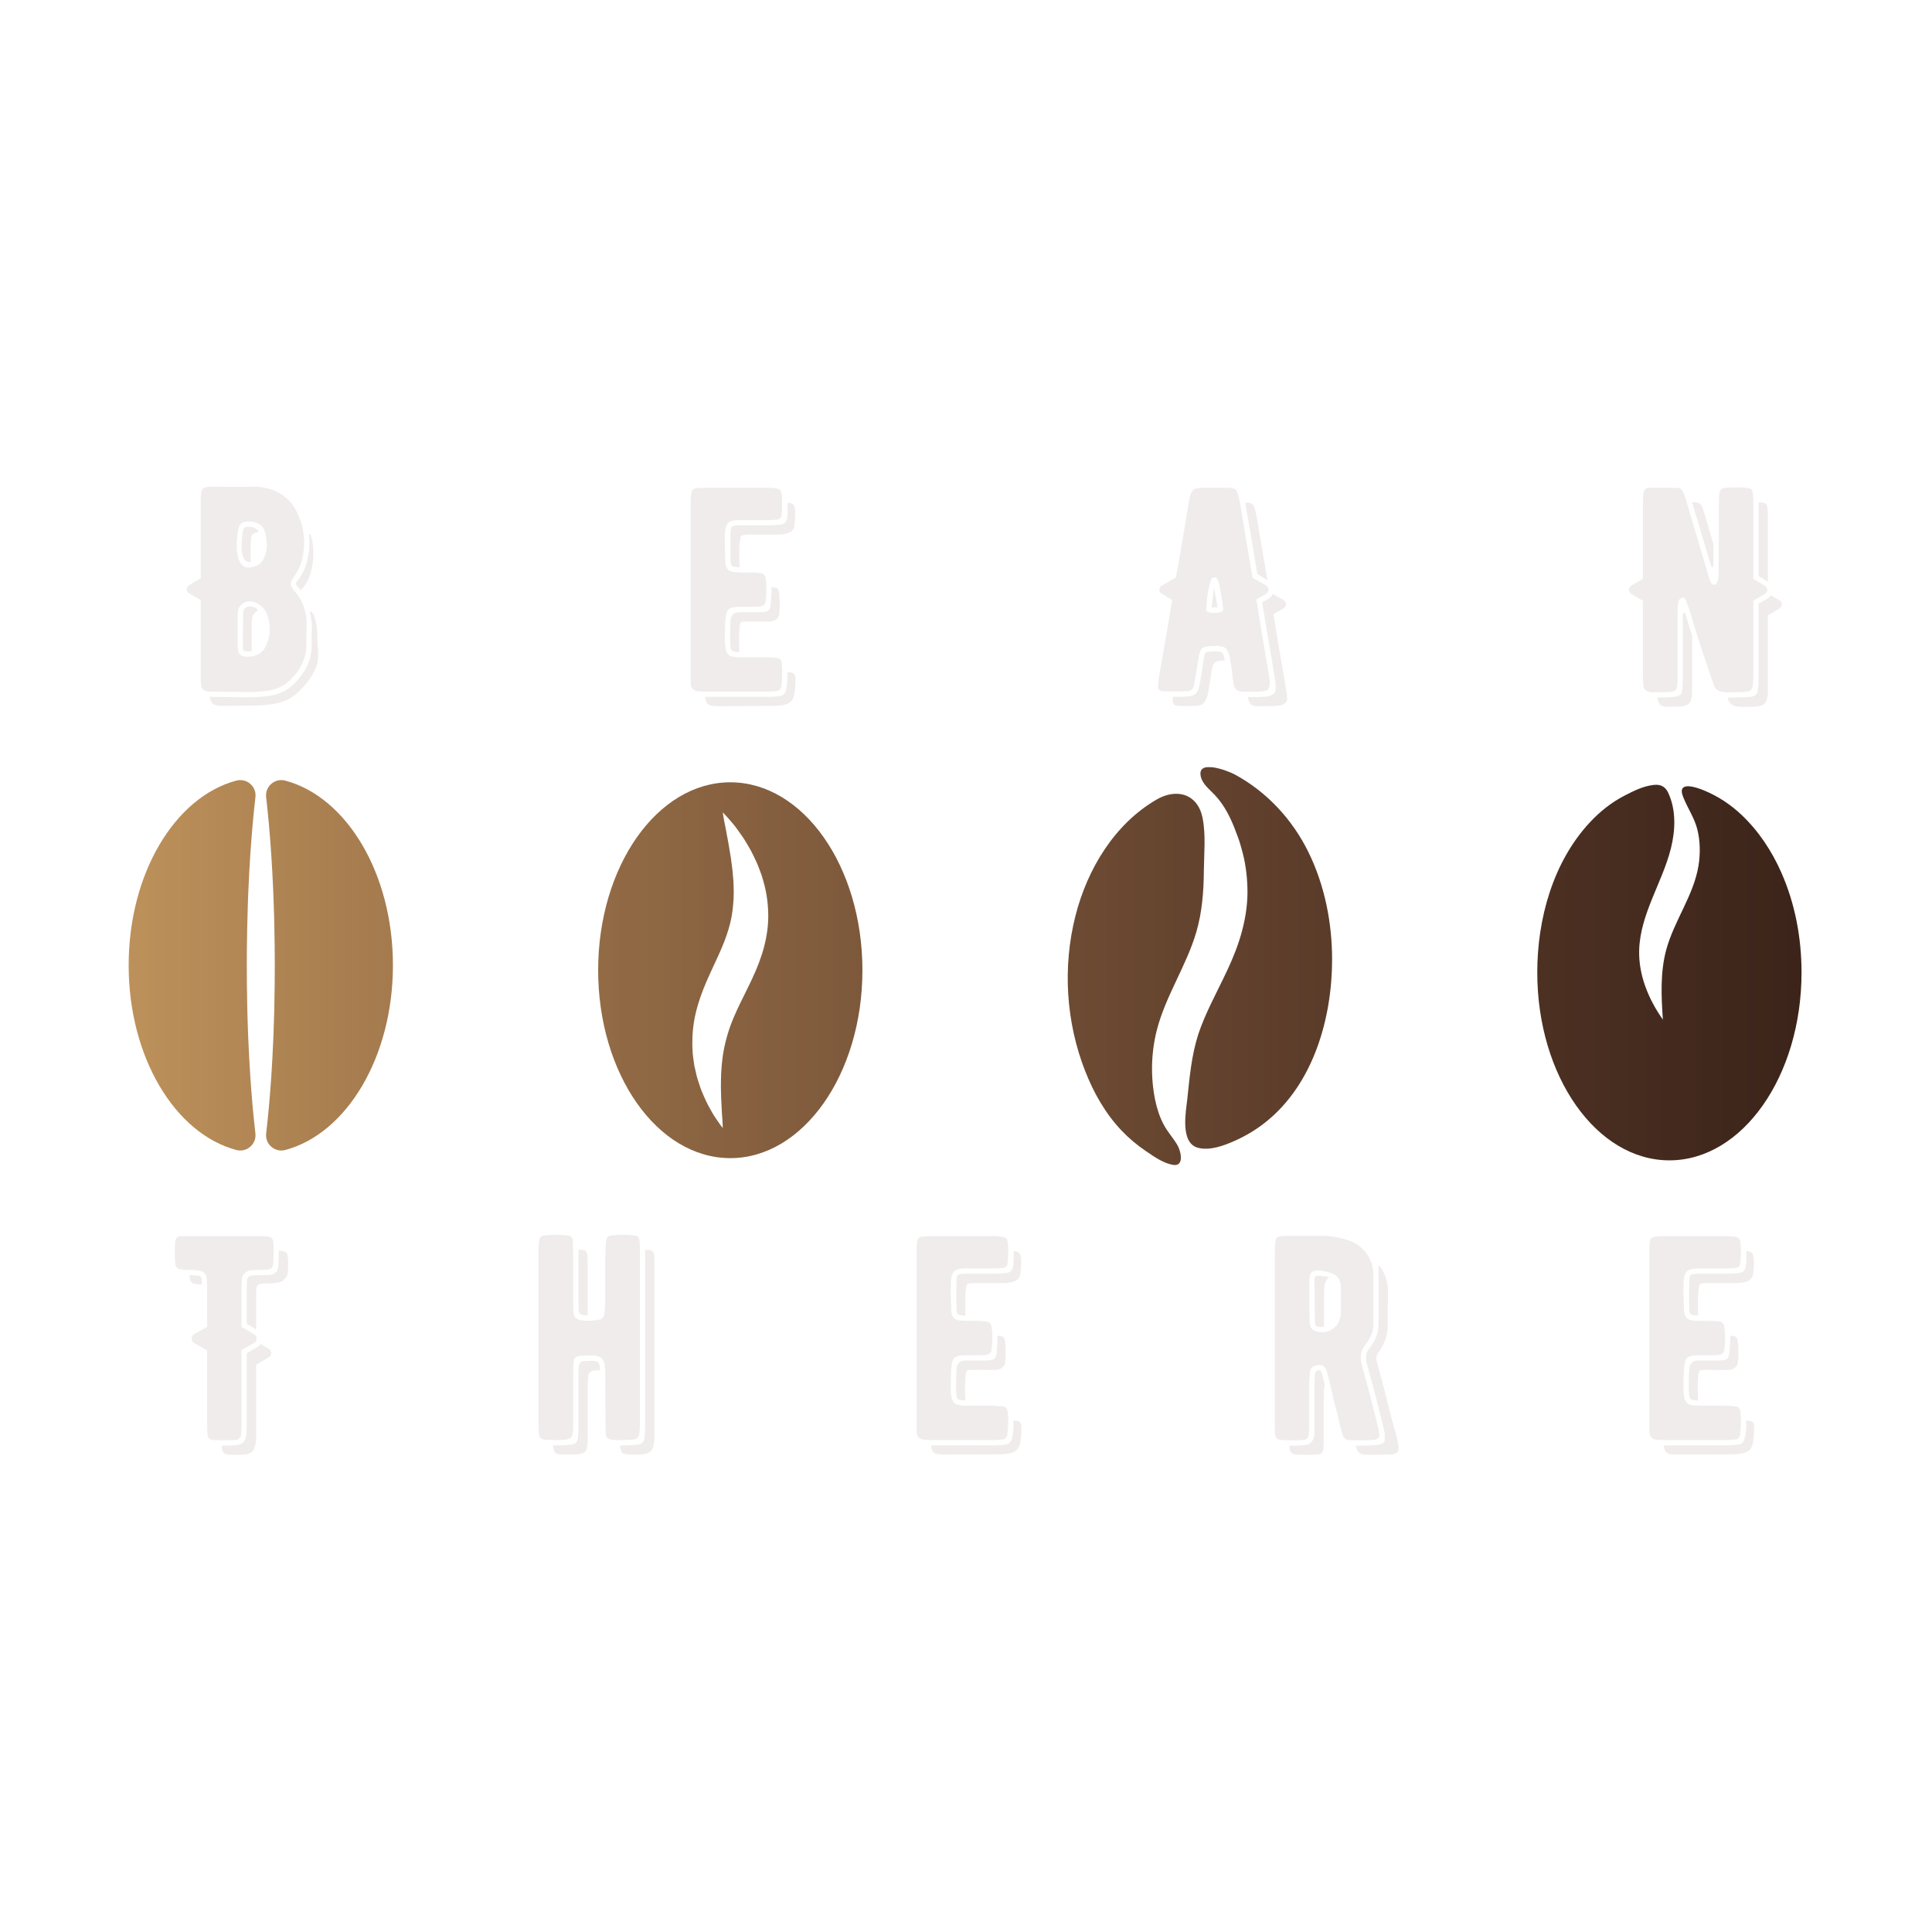 <svg xmlns="http://www.w3.org/2000/svg" xmlns:xlink="http://www.w3.org/1999/xlink" width="500" zoomAndPan="magnify" viewBox="0 0 375 375" height="500" preserveAspectRatio="xMidYMid meet" version="1.0"><defs><g/><clipPath id="1e43fae2d8"><path d="M 298 152.023 L 349.723 152.023 L 349.723 225.391 L 298 225.391 Z M 298 152.023 " clip-rule="nonzero"/></clipPath><clipPath id="13dae4f1e1"><path d="M 321.973 152.367 C 322.762 152.504 323.375 152.984 323.785 153.852 C 325.363 157.184 325.203 161.148 324.328 164.645 C 323.484 168.016 321.996 171.184 320.691 174.406 C 319.383 177.629 318.242 180.988 318.16 184.465 C 318.039 189.281 319.98 193.969 322.762 197.902 C 322.445 193.352 322.23 188.695 323.43 184.297 C 324.973 178.668 328.754 173.762 329.684 168 C 330.051 165.73 330.016 163.199 329.445 160.961 C 328.875 158.707 327.504 156.77 326.672 154.617 C 325.453 151.457 329.293 152.82 330.797 153.441 C 333.508 154.566 335.934 156.176 338.066 158.199 C 341.352 161.309 343.914 165.199 345.742 169.332 C 348.441 175.414 349.676 182.109 349.676 188.746 C 349.676 208.895 338.195 225.223 324.031 225.223 C 309.867 225.223 298.383 208.895 298.383 188.746 C 298.383 178.398 301.406 167.336 308.59 159.621 C 310.523 157.547 312.773 155.742 315.301 154.441 C 317.156 153.488 318.91 152.59 321.02 152.348 C 321.359 152.309 321.68 152.316 321.973 152.367 Z M 321.973 152.367 " clip-rule="nonzero"/></clipPath><clipPath id="9b5162bdd8"><path d="M 321.973 152.367 C 322.762 152.504 323.375 152.984 323.785 153.852 C 325.363 157.184 325.203 161.148 324.328 164.645 C 323.484 168.016 321.996 171.184 320.691 174.406 C 319.383 177.629 318.242 180.988 318.16 184.465 C 318.039 189.281 319.98 193.969 322.762 197.902 C 322.445 193.352 322.23 188.695 323.43 184.297 C 324.973 178.668 328.754 173.762 329.684 168 C 330.051 165.73 330.016 163.199 329.445 160.961 C 328.875 158.707 327.504 156.77 326.672 154.617 C 325.453 151.457 329.293 152.82 330.797 153.441 C 333.508 154.566 335.934 156.176 338.066 158.199 C 341.352 161.309 343.914 165.199 345.742 169.332 C 348.441 175.414 349.676 182.109 349.676 188.746 C 349.676 208.895 338.195 225.223 324.031 225.223 C 309.867 225.223 298.383 208.895 298.383 188.746 C 298.383 178.398 301.406 167.336 308.59 159.621 C 310.523 157.547 312.773 155.742 315.301 154.441 C 317.156 153.488 318.91 152.59 321.02 152.348 C 321.359 152.309 321.68 152.316 321.973 152.367 " clip-rule="nonzero"/></clipPath><clipPath id="e9238016d3"><path d="M 297.324 225.207 L 298.395 150.719 L 350.738 151.473 L 349.664 225.961 Z M 297.324 225.207 " clip-rule="nonzero"/></clipPath><linearGradient x1="0.797" gradientTransform="matrix(348.97, 5.034, 5.025, -349.55, 19.789, 184.361)" y1="0" x2="0.947" gradientUnits="userSpaceOnUse" y2="0" id="78f9ef7f4b"><stop stop-opacity="1" stop-color="rgb(29.799%, 18.799%, 13.3%)" offset="0"/><stop stop-opacity="1" stop-color="rgb(29.608%, 18.799%, 13.3%)" offset="0.062"/><stop stop-opacity="1" stop-color="rgb(29.408%, 18.607%, 13.3%)" offset="0.094"/><stop stop-opacity="1" stop-color="rgb(29.205%, 18.407%, 13.106%)" offset="0.125"/><stop stop-opacity="1" stop-color="rgb(28.912%, 18.304%, 12.906%)" offset="0.141"/><stop stop-opacity="1" stop-color="rgb(28.711%, 18.111%, 12.9%)" offset="0.156"/><stop stop-opacity="1" stop-color="rgb(28.604%, 18.004%, 12.9%)" offset="0.188"/><stop stop-opacity="1" stop-color="rgb(28.407%, 17.999%, 12.9%)" offset="0.219"/><stop stop-opacity="1" stop-color="rgb(28.207%, 17.805%, 12.706%)" offset="0.25"/><stop stop-opacity="1" stop-color="rgb(28.004%, 17.606%, 12.506%)" offset="0.281"/><stop stop-opacity="1" stop-color="rgb(27.805%, 17.456%, 12.5%)" offset="0.312"/><stop stop-opacity="1" stop-color="rgb(27.657%, 17.307%, 12.357%)" offset="0.344"/><stop stop-opacity="1" stop-color="rgb(27.505%, 17.107%, 12.206%)" offset="0.375"/><stop stop-opacity="1" stop-color="rgb(27.304%, 16.907%, 12.199%)" offset="0.406"/><stop stop-opacity="1" stop-color="rgb(27.104%, 16.899%, 12.199%)" offset="0.438"/><stop stop-opacity="1" stop-color="rgb(26.909%, 16.708%, 12.009%)" offset="0.469"/><stop stop-opacity="1" stop-color="rgb(26.709%, 16.508%, 11.809%)" offset="0.5"/><stop stop-opacity="1" stop-color="rgb(26.505%, 16.306%, 11.8%)" offset="0.531"/><stop stop-opacity="1" stop-color="rgb(26.305%, 16.106%, 11.8%)" offset="0.562"/><stop stop-opacity="1" stop-color="rgb(26.108%, 16.1%, 11.609%)" offset="0.594"/><stop stop-opacity="1" stop-color="rgb(25.818%, 16.008%, 11.409%)" offset="0.609"/><stop stop-opacity="1" stop-color="rgb(25.615%, 15.816%, 11.4%)" offset="0.625"/><stop stop-opacity="1" stop-color="rgb(25.507%, 15.707%, 11.4%)" offset="0.656"/><stop stop-opacity="1" stop-color="rgb(25.31%, 15.511%, 11.211%)" offset="0.688"/><stop stop-opacity="1" stop-color="rgb(25.11%, 15.311%, 11.009%)" offset="0.719"/><stop stop-opacity="1" stop-color="rgb(24.907%, 15.3%, 10.999%)" offset="0.75"/><stop stop-opacity="1" stop-color="rgb(24.707%, 15.106%, 10.999%)" offset="0.781"/><stop stop-opacity="1" stop-color="rgb(24.51%, 14.905%, 10.809%)" offset="0.812"/><stop stop-opacity="1" stop-color="rgb(24.31%, 14.899%, 10.609%)" offset="0.844"/><stop stop-opacity="1" stop-color="rgb(24.107%, 14.706%, 10.599%)" offset="0.875"/><stop stop-opacity="1" stop-color="rgb(23.907%, 14.507%, 10.599%)" offset="0.906"/><stop stop-opacity="1" stop-color="rgb(23.711%, 14.31%, 10.41%)" offset="0.938"/><stop stop-opacity="1" stop-color="rgb(23.509%, 14.11%, 10.21%)" offset="0.969"/><stop stop-opacity="1" stop-color="rgb(23.306%, 14.099%, 10.199%)" offset="1"/></linearGradient><clipPath id="f58426abff"><path d="M 207 154 L 234 154 L 234 226.156 L 207 226.156 Z M 207 154 " clip-rule="nonzero"/></clipPath><clipPath id="1c0baaa214"><path d="M 230.785 154.703 C 232.059 155.422 233.02 156.762 233.414 158.742 C 234.082 162.098 233.699 165.629 233.668 169.02 C 233.633 173.012 233.336 177.035 232.211 180.887 C 230.277 187.504 226.199 193.355 224.516 200.039 C 223.414 204.426 223.309 209.141 224.23 213.57 C 224.57 215.188 225.082 216.777 225.852 218.246 C 226.598 219.676 227.711 220.859 228.523 222.246 C 229.23 223.449 229.973 226.586 227.539 226.078 C 225.633 225.68 224.074 224.539 222.488 223.477 C 220.762 222.32 219.16 220.977 217.723 219.473 C 214.574 216.176 212.289 212.129 210.625 207.879 C 206.895 198.363 206.227 187.664 208.746 177.758 C 211.062 168.645 216.328 159.961 224.438 155.223 C 226.703 153.898 229.039 153.715 230.785 154.703 Z M 230.785 154.703 " clip-rule="nonzero"/></clipPath><clipPath id="62a7755846"><path d="M 230.785 154.703 C 232.059 155.422 233.02 156.762 233.414 158.742 C 234.082 162.098 233.699 165.629 233.668 169.02 C 233.633 173.012 233.336 177.035 232.211 180.887 C 230.277 187.504 226.199 193.355 224.516 200.039 C 223.414 204.426 223.309 209.141 224.23 213.57 C 224.57 215.188 225.082 216.777 225.852 218.246 C 226.598 219.676 227.711 220.859 228.523 222.246 C 229.23 223.449 229.973 226.586 227.539 226.078 C 225.633 225.68 224.074 224.539 222.488 223.477 C 220.762 222.32 219.16 220.977 217.723 219.473 C 214.574 216.176 212.289 212.129 210.625 207.879 C 206.895 198.363 206.227 187.664 208.746 177.758 C 211.062 168.645 216.328 159.961 224.438 155.223 C 226.703 153.898 229.039 153.715 230.785 154.703 " clip-rule="nonzero"/></clipPath><clipPath id="f7768aa3e7"><path d="M 205.18 226.57 L 206.23 153.309 L 235.129 153.727 L 234.078 226.988 Z M 205.18 226.57 " clip-rule="nonzero"/></clipPath><linearGradient x1="0.535" gradientTransform="matrix(348.97, 5.034, 5.025, -349.55, 19.75, 187.049)" y1="0" x2="0.616" gradientUnits="userSpaceOnUse" y2="0" id="23b1bb1651"><stop stop-opacity="1" stop-color="rgb(42.699%, 29.399%, 20%)" offset="0"/><stop stop-opacity="1" stop-color="rgb(42.647%, 29.329%, 20%)" offset="0.062"/><stop stop-opacity="1" stop-color="rgb(42.432%, 29.129%, 19.934%)" offset="0.125"/><stop stop-opacity="1" stop-color="rgb(42.134%, 28.941%, 19.734%)" offset="0.188"/><stop stop-opacity="1" stop-color="rgb(41.946%, 28.688%, 19.547%)" offset="0.25"/><stop stop-opacity="1" stop-color="rgb(41.699%, 28.346%, 19.345%)" offset="0.312"/><stop stop-opacity="1" stop-color="rgb(41.351%, 28.157%, 19.199%)" offset="0.375"/><stop stop-opacity="1" stop-color="rgb(41.162%, 27.957%, 19.162%)" offset="0.438"/><stop stop-opacity="1" stop-color="rgb(40.932%, 27.776%, 18.962%)" offset="0.5"/><stop stop-opacity="1" stop-color="rgb(40.547%, 27.605%, 18.779%)" offset="0.625"/><stop stop-opacity="1" stop-color="rgb(40.164%, 27.264%, 18.579%)" offset="0.688"/><stop stop-opacity="1" stop-color="rgb(39.786%, 26.886%, 18.399%)" offset="0.75"/><stop stop-opacity="1" stop-color="rgb(39.597%, 26.697%, 18.396%)" offset="0.812"/><stop stop-opacity="1" stop-color="rgb(39.496%, 26.596%, 18.297%)" offset="0.844"/><stop stop-opacity="1" stop-color="rgb(39.301%, 26.401%, 18.1%)" offset="0.875"/><stop stop-opacity="1" stop-color="rgb(39.009%, 26.3%, 18.001%)" offset="0.938"/><stop stop-opacity="1" stop-color="rgb(38.808%, 26.111%, 17.999%)" offset="1"/></linearGradient><clipPath id="9bb2c58892"><path d="M 230 148.906 L 258.652 148.906 L 258.652 222.992 L 230 222.992 Z M 230 148.906 " clip-rule="nonzero"/></clipPath><clipPath id="a9b0686c60"><path d="M 230.441 213.441 C 230.902 209.129 231.246 204.918 232.582 200.762 C 233.219 198.816 234.086 196.855 235.062 194.793 C 236.039 192.73 237.172 190.562 238.273 188.199 C 239.367 185.84 240.414 183.262 241.121 180.535 C 241.836 177.816 242.219 174.969 242.121 172.262 C 242.043 169.559 241.648 166.996 240.977 164.719 C 240.805 164.148 240.672 163.574 240.477 163.039 C 240.281 162.5 240.098 161.977 239.891 161.465 C 238.977 158.949 237.699 156.34 235.855 154.375 C 234.91 153.367 233.527 152.309 233.129 150.926 C 232.039 147.164 238.359 149.609 239.684 150.332 C 245.906 153.703 250.875 159.082 253.98 165.426 C 257.129 171.863 258.559 179.09 258.559 186.234 C 258.559 197.574 254.965 210.273 245.836 217.66 C 243.957 219.18 241.879 220.449 239.668 221.43 C 237.613 222.34 234.762 223.441 232.43 222.754 C 229.008 221.746 230.211 215.602 230.441 213.441 Z M 230.441 213.441 " clip-rule="nonzero"/></clipPath><clipPath id="db8d2c6f44"><path d="M 230.441 213.441 C 230.902 209.129 231.246 204.918 232.582 200.762 C 233.219 198.816 234.086 196.855 235.062 194.793 C 236.039 192.73 237.172 190.562 238.273 188.199 C 239.367 185.84 240.414 183.262 241.121 180.535 C 241.836 177.816 242.219 174.969 242.121 172.262 C 242.043 169.559 241.648 166.996 240.977 164.719 C 240.805 164.148 240.672 163.574 240.477 163.039 C 240.281 162.5 240.098 161.977 239.891 161.465 C 238.977 158.949 237.699 156.34 235.855 154.375 C 234.91 153.367 233.527 152.309 233.129 150.926 C 232.039 147.164 238.359 149.609 239.684 150.332 C 245.906 153.703 250.875 159.082 253.98 165.426 C 257.129 171.863 258.559 179.09 258.559 186.234 C 258.559 197.574 254.965 210.273 245.836 217.66 C 243.957 219.18 241.879 220.449 239.668 221.43 C 237.613 222.34 234.762 223.441 232.43 222.754 C 229.008 221.746 230.211 215.602 230.441 213.441 " clip-rule="nonzero"/></clipPath><clipPath id="6cae788d79"><path d="M 227.91 223.426 L 229.016 146.738 L 259.656 147.18 L 258.555 223.867 Z M 227.91 223.426 " clip-rule="nonzero"/></clipPath><linearGradient x1="0.601" gradientTransform="matrix(348.97, 5.034, 5.025, -349.55, 19.81, 182.786)" y1="0" x2="0.686" gradientUnits="userSpaceOnUse" y2="0" id="8ff71edcf8"><stop stop-opacity="1" stop-color="rgb(39.412%, 26.7%, 18.399%)" offset="0"/><stop stop-opacity="1" stop-color="rgb(39.218%, 26.613%, 18.312%)" offset="0.062"/><stop stop-opacity="1" stop-color="rgb(38.911%, 26.332%, 18.112%)" offset="0.125"/><stop stop-opacity="1" stop-color="rgb(38.725%, 26.018%, 17.999%)" offset="0.188"/><stop stop-opacity="1" stop-color="rgb(38.458%, 25.832%, 17.932%)" offset="0.25"/><stop stop-opacity="1" stop-color="rgb(38.077%, 25.577%, 17.691%)" offset="0.375"/><stop stop-opacity="1" stop-color="rgb(37.709%, 25.244%, 17.409%)" offset="0.438"/><stop stop-opacity="1" stop-color="rgb(37.413%, 25.058%, 17.299%)" offset="0.5"/><stop stop-opacity="1" stop-color="rgb(37.265%, 24.825%, 17.265%)" offset="0.562"/><stop stop-opacity="1" stop-color="rgb(37.038%, 24.466%, 17.065%)" offset="0.625"/><stop stop-opacity="1" stop-color="rgb(36.652%, 24.28%, 16.899%)" offset="0.688"/><stop stop-opacity="1" stop-color="rgb(36.279%, 24.08%, 16.884%)" offset="0.75"/><stop stop-opacity="1" stop-color="rgb(36.093%, 23.892%, 16.684%)" offset="0.812"/><stop stop-opacity="1" stop-color="rgb(35.892%, 23.692%, 16.499%)" offset="0.875"/><stop stop-opacity="1" stop-color="rgb(35.504%, 23.499%, 16.499%)" offset="0.938"/><stop stop-opacity="1" stop-color="rgb(35.306%, 23.311%, 16.312%)" offset="1"/></linearGradient><clipPath id="e5fd3eb9f2"><path d="M 116 151.543 L 167.699 151.543 L 167.699 224.91 L 116 224.91 Z M 116 151.543 " clip-rule="nonzero"/></clipPath><clipPath id="5c25c8402d"><path d="M 134.707 198.309 C 135.051 196.207 135.691 194.113 136.461 192.141 C 137.227 190.168 138.117 188.32 138.922 186.578 C 139.734 184.836 140.461 183.195 141.012 181.594 C 141.559 179.992 141.973 178.422 142.168 176.832 C 142.363 175.242 142.48 173.648 142.391 172.082 C 142.371 171.688 142.387 171.301 142.348 170.918 C 142.309 170.531 142.266 170.152 142.242 169.773 C 142.215 169.016 142.078 168.285 141.996 167.57 C 141.949 167.211 141.914 166.859 141.863 166.516 C 141.801 166.172 141.738 165.836 141.691 165.504 C 141.578 164.844 141.488 164.207 141.379 163.617 C 141.133 162.441 140.984 161.387 140.793 160.496 C 140.418 158.73 140.289 157.68 140.289 157.68 C 140.289 157.68 141.035 158.426 142.203 159.809 C 142.504 160.141 142.793 160.551 143.125 160.996 C 143.457 161.441 143.793 161.938 144.164 162.469 C 144.359 162.73 144.523 163.012 144.695 163.305 C 144.871 163.598 145.051 163.902 145.238 164.211 C 145.426 164.52 145.605 164.844 145.793 165.176 C 145.969 165.512 146.137 165.863 146.312 166.223 C 146.664 166.945 147.023 167.699 147.324 168.527 C 147.488 168.938 147.637 169.355 147.793 169.785 C 147.945 170.215 148.055 170.672 148.191 171.125 C 148.727 172.945 149.043 174.996 149.109 177.152 C 149.184 179.316 148.879 181.594 148.309 183.766 C 147.742 185.941 146.906 188.004 146.031 189.887 C 145.152 191.773 144.25 193.508 143.465 195.156 C 142.688 196.805 141.996 198.371 141.484 199.926 C 140.984 201.48 140.598 203.023 140.355 204.547 C 140.281 204.926 140.258 205.309 140.207 205.688 C 140.168 206.066 140.102 206.434 140.082 206.809 C 140.055 207.184 140.031 207.551 140.004 207.914 C 139.977 208.277 139.957 208.637 139.957 208.992 C 139.945 209.703 139.914 210.391 139.926 211.051 C 139.938 211.715 139.965 212.348 139.969 212.953 C 140.027 214.172 140.082 215.238 140.125 216.113 C 140.277 217.883 140.289 218.957 140.289 218.957 C 140.289 218.957 139.637 218.141 138.625 216.602 C 138.371 216.219 138.141 215.773 137.867 215.289 C 137.598 214.805 137.305 214.281 137.031 213.699 C 136.758 213.113 136.496 212.48 136.207 211.809 C 136.051 211.477 135.953 211.113 135.824 210.75 C 135.703 210.383 135.582 210.008 135.453 209.625 C 135.312 209.242 135.227 208.836 135.133 208.422 C 135.035 208.004 134.938 207.578 134.836 207.148 C 134.723 206.719 134.695 206.262 134.621 205.805 C 134.57 205.348 134.484 204.879 134.453 204.402 C 134.309 202.488 134.367 200.414 134.707 198.309 Z M 116.102 188.316 C 116.102 208.461 127.586 224.793 141.75 224.793 C 155.914 224.793 167.395 208.461 167.395 188.316 C 167.395 168.172 155.914 151.844 141.75 151.844 C 127.586 151.844 116.102 168.172 116.102 188.316 Z M 116.102 188.316 " clip-rule="nonzero"/></clipPath><clipPath id="ed1abf208d"><path d="M 134.707 198.309 C 135.051 196.207 135.691 194.113 136.461 192.141 C 137.227 190.168 138.117 188.32 138.922 186.578 C 139.734 184.836 140.461 183.195 141.012 181.594 C 141.559 179.992 141.973 178.422 142.168 176.832 C 142.363 175.242 142.48 173.648 142.391 172.082 C 142.371 171.688 142.387 171.301 142.348 170.918 C 142.309 170.531 142.266 170.152 142.242 169.773 C 142.215 169.016 142.078 168.285 141.996 167.57 C 141.949 167.211 141.914 166.859 141.863 166.516 C 141.801 166.172 141.738 165.836 141.691 165.504 C 141.578 164.844 141.488 164.207 141.379 163.617 C 141.133 162.441 140.984 161.387 140.793 160.496 C 140.418 158.73 140.289 157.68 140.289 157.68 C 140.289 157.68 141.035 158.426 142.203 159.809 C 142.504 160.141 142.793 160.551 143.125 160.996 C 143.457 161.441 143.793 161.938 144.164 162.469 C 144.359 162.73 144.523 163.012 144.695 163.305 C 144.871 163.598 145.051 163.902 145.238 164.211 C 145.426 164.52 145.605 164.844 145.793 165.176 C 145.969 165.512 146.137 165.863 146.312 166.223 C 146.664 166.945 147.023 167.699 147.324 168.527 C 147.488 168.938 147.637 169.355 147.793 169.785 C 147.945 170.215 148.055 170.672 148.191 171.125 C 148.727 172.945 149.043 174.996 149.109 177.152 C 149.184 179.316 148.879 181.594 148.309 183.766 C 147.742 185.941 146.906 188.004 146.031 189.887 C 145.152 191.773 144.25 193.508 143.465 195.156 C 142.688 196.805 141.996 198.371 141.484 199.926 C 140.984 201.48 140.598 203.023 140.355 204.547 C 140.281 204.926 140.258 205.309 140.207 205.688 C 140.168 206.066 140.102 206.434 140.082 206.809 C 140.055 207.184 140.031 207.551 140.004 207.914 C 139.977 208.277 139.957 208.637 139.957 208.992 C 139.945 209.703 139.914 210.391 139.926 211.051 C 139.938 211.715 139.965 212.348 139.969 212.953 C 140.027 214.172 140.082 215.238 140.125 216.113 C 140.277 217.883 140.289 218.957 140.289 218.957 C 140.289 218.957 139.637 218.141 138.625 216.602 C 138.371 216.219 138.141 215.773 137.867 215.289 C 137.598 214.805 137.305 214.281 137.031 213.699 C 136.758 213.113 136.496 212.48 136.207 211.809 C 136.051 211.477 135.953 211.113 135.824 210.75 C 135.703 210.383 135.582 210.008 135.453 209.625 C 135.312 209.242 135.227 208.836 135.133 208.422 C 135.035 208.004 134.938 207.578 134.836 207.148 C 134.723 206.719 134.695 206.262 134.621 205.805 C 134.57 205.348 134.484 204.879 134.453 204.402 C 134.309 202.488 134.367 200.414 134.707 198.309 Z M 116.102 188.316 C 116.102 208.461 127.586 224.793 141.75 224.793 C 155.914 224.793 167.395 208.461 167.395 188.316 C 167.395 168.172 155.914 151.844 141.75 151.844 C 127.586 151.844 116.102 168.172 116.102 188.316 " clip-rule="nonzero"/></clipPath><clipPath id="3db66ca263"><path d="M 115.055 224.777 L 116.113 151.105 L 168.445 151.859 L 167.387 225.531 Z M 115.055 224.777 " clip-rule="nonzero"/></clipPath><linearGradient x1="0.275" gradientTransform="matrix(348.97, 5.034, 5.025, -349.55, 19.759, 186.516)" y1="0" x2="0.425" gradientUnits="userSpaceOnUse" y2="0" id="4398f982db"><stop stop-opacity="1" stop-color="rgb(57.3%, 42%, 27.1%)" offset="0"/><stop stop-opacity="1" stop-color="rgb(57.3%, 41.815%, 27.1%)" offset="0.031"/><stop stop-opacity="1" stop-color="rgb(57.12%, 41.614%, 27.1%)" offset="0.062"/><stop stop-opacity="1" stop-color="rgb(56.839%, 41.519%, 27.019%)" offset="0.078"/><stop stop-opacity="1" stop-color="rgb(56.639%, 41.339%, 26.839%)" offset="0.094"/><stop stop-opacity="1" stop-color="rgb(56.519%, 41.136%, 26.718%)" offset="0.109"/><stop stop-opacity="1" stop-color="rgb(56.499%, 40.935%, 26.7%)" offset="0.125"/><stop stop-opacity="1" stop-color="rgb(56.314%, 40.816%, 26.7%)" offset="0.156"/><stop stop-opacity="1" stop-color="rgb(55.936%, 40.619%, 26.52%)" offset="0.188"/><stop stop-opacity="1" stop-color="rgb(55.719%, 40.419%, 26.318%)" offset="0.219"/><stop stop-opacity="1" stop-color="rgb(55.516%, 40.216%, 26.299%)" offset="0.25"/><stop stop-opacity="1" stop-color="rgb(55.234%, 39.934%, 26.216%)" offset="0.266"/><stop stop-opacity="1" stop-color="rgb(55.032%, 39.732%, 26.033%)" offset="0.281"/><stop stop-opacity="1" stop-color="rgb(54.736%, 39.615%, 25.916%)" offset="0.312"/><stop stop-opacity="1" stop-color="rgb(54.52%, 39.418%, 25.899%)" offset="0.344"/><stop stop-opacity="1" stop-color="rgb(54.317%, 39.218%, 25.717%)" offset="0.375"/><stop stop-opacity="1" stop-color="rgb(54.034%, 39.116%, 25.517%)" offset="0.391"/><stop stop-opacity="1" stop-color="rgb(53.833%, 38.933%, 25.499%)" offset="0.406"/><stop stop-opacity="1" stop-color="rgb(53.716%, 38.637%, 25.499%)" offset="0.438"/><stop stop-opacity="1" stop-color="rgb(53.519%, 38.42%, 25.319%)" offset="0.469"/><stop stop-opacity="1" stop-color="rgb(53.238%, 38.318%, 25.119%)" offset="0.484"/><stop stop-opacity="1" stop-color="rgb(53.036%, 38.136%, 25.099%)" offset="0.5"/><stop stop-opacity="1" stop-color="rgb(52.917%, 38.017%, 25.099%)" offset="0.531"/><stop stop-opacity="1" stop-color="rgb(52.719%, 37.82%, 24.919%)" offset="0.562"/><stop stop-opacity="1" stop-color="rgb(52.385%, 37.485%, 24.719%)" offset="0.594"/><stop stop-opacity="1" stop-color="rgb(52.133%, 37.314%, 24.699%)" offset="0.609"/><stop stop-opacity="1" stop-color="rgb(51.938%, 37.299%, 24.699%)" offset="0.625"/><stop stop-opacity="1" stop-color="rgb(51.817%, 37.115%, 24.516%)" offset="0.656"/><stop stop-opacity="1" stop-color="rgb(51.62%, 36.916%, 24.316%)" offset="0.688"/><stop stop-opacity="1" stop-color="rgb(51.341%, 36.819%, 24.3%)" offset="0.703"/><stop stop-opacity="1" stop-color="rgb(51.141%, 36.641%, 24.3%)" offset="0.719"/><stop stop-opacity="1" stop-color="rgb(51.019%, 36.44%, 24.219%)" offset="0.734"/><stop stop-opacity="1" stop-color="rgb(50.999%, 36.238%, 24.037%)" offset="0.75"/><stop stop-opacity="1" stop-color="rgb(50.816%, 36.118%, 23.918%)" offset="0.781"/><stop stop-opacity="1" stop-color="rgb(50.438%, 35.921%, 23.9%)" offset="0.812"/><stop stop-opacity="1" stop-color="rgb(50.221%, 35.721%, 23.72%)" offset="0.844"/><stop stop-opacity="1" stop-color="rgb(50.018%, 35.518%, 23.52%)" offset="0.875"/><stop stop-opacity="1" stop-color="rgb(49.736%, 35.318%, 23.499%)" offset="0.891"/><stop stop-opacity="1" stop-color="rgb(49.535%, 35.3%, 23.499%)" offset="0.906"/><stop stop-opacity="1" stop-color="rgb(49.416%, 35.121%, 23.32%)" offset="0.938"/><stop stop-opacity="1" stop-color="rgb(49.321%, 34.842%, 23.12%)" offset="0.953"/><stop stop-opacity="1" stop-color="rgb(49.142%, 34.642%, 23.099%)" offset="0.969"/><stop stop-opacity="1" stop-color="rgb(48.94%, 34.52%, 23.099%)" offset="0.984"/><stop stop-opacity="1" stop-color="rgb(48.738%, 34.499%, 23.099%)" offset="1"/></linearGradient><clipPath id="3657a45a02"><path d="M 51.367 151.066 L 76.742 151.066 L 76.742 223.473 L 51.367 223.473 Z M 51.367 151.066 " clip-rule="nonzero"/></clipPath><clipPath id="8b00554ab0"><path d="M 51.668 219.953 C 51.848 218.434 52.023 216.715 52.195 214.844 C 52.273 213.906 52.355 212.93 52.441 211.918 C 52.523 210.91 52.586 209.863 52.668 208.793 C 52.805 206.645 52.934 204.379 53.031 202.039 C 53.09 200.867 53.121 199.676 53.16 198.473 C 53.18 197.871 53.199 197.266 53.219 196.652 C 53.234 196.047 53.242 195.434 53.254 194.82 C 53.312 192.359 53.336 189.863 53.336 187.363 C 53.336 184.863 53.305 182.367 53.25 179.91 C 53.234 178.68 53.199 177.461 53.156 176.254 C 53.117 175.051 53.082 173.859 53.023 172.688 C 52.926 170.348 52.797 168.082 52.656 165.938 C 52.516 163.789 52.355 161.762 52.188 159.887 C 52.016 158.012 51.84 156.297 51.664 154.773 C 51.66 154.758 51.66 154.742 51.66 154.727 C 51.418 152.645 53.348 150.977 55.371 151.516 C 67.266 154.684 76.266 169.527 76.266 187.363 C 76.266 205.195 67.27 220.035 55.383 223.211 C 53.355 223.75 51.422 222.086 51.664 220 Z M 51.668 219.953 " clip-rule="nonzero"/></clipPath><clipPath id="0d5eb647b5"><path d="M 51.668 219.953 C 51.848 218.434 52.023 216.715 52.195 214.844 C 52.273 213.906 52.355 212.93 52.441 211.918 C 52.523 210.91 52.586 209.863 52.668 208.793 C 52.805 206.645 52.934 204.379 53.031 202.039 C 53.09 200.867 53.121 199.676 53.16 198.473 C 53.18 197.871 53.199 197.266 53.219 196.652 C 53.234 196.047 53.242 195.434 53.254 194.82 C 53.312 192.359 53.336 189.863 53.336 187.363 C 53.336 184.863 53.305 182.367 53.25 179.91 C 53.234 178.68 53.199 177.461 53.156 176.254 C 53.117 175.051 53.082 173.859 53.023 172.688 C 52.926 170.348 52.797 168.082 52.656 165.938 C 52.516 163.789 52.355 161.762 52.188 159.887 C 52.016 158.012 51.84 156.297 51.664 154.773 C 51.66 154.758 51.66 154.742 51.66 154.727 C 51.418 152.645 53.348 150.977 55.371 151.516 C 67.266 154.684 76.266 169.527 76.266 187.363 C 76.266 205.195 67.27 220.035 55.383 223.211 C 53.355 223.75 51.422 222.086 51.664 220 L 51.668 219.953 " clip-rule="nonzero"/></clipPath><clipPath id="0c29454897"><path d="M 50.371 223.734 L 51.422 150.617 L 77.312 150.992 L 76.262 224.109 Z M 50.371 223.734 " clip-rule="nonzero"/></clipPath><linearGradient x1="0.089" gradientTransform="matrix(348.97, 5.034, 5.025, -349.55, 19.756, 186.818)" y1="0" x2="0.163" gradientUnits="userSpaceOnUse" y2="0" id="c9d6cb4073"><stop stop-opacity="1" stop-color="rgb(68.979%, 52.199%, 32.88%)" offset="0"/><stop stop-opacity="1" stop-color="rgb(68.788%, 52.19%, 32.689%)" offset="0.062"/><stop stop-opacity="1" stop-color="rgb(68.599%, 52.08%, 32.5%)" offset="0.094"/><stop stop-opacity="1" stop-color="rgb(68.588%, 51.878%, 32.5%)" offset="0.125"/><stop stop-opacity="1" stop-color="rgb(68.477%, 51.677%, 32.5%)" offset="0.156"/><stop stop-opacity="1" stop-color="rgb(68.279%, 51.488%, 32.492%)" offset="0.188"/><stop stop-opacity="1" stop-color="rgb(68.077%, 51.399%, 32.408%)" offset="0.219"/><stop stop-opacity="1" stop-color="rgb(67.879%, 51.387%, 32.265%)" offset="0.25"/><stop stop-opacity="1" stop-color="rgb(67.706%, 51.276%, 32.199%)" offset="0.281"/><stop stop-opacity="1" stop-color="rgb(67.554%, 51.076%, 32.199%)" offset="0.312"/><stop stop-opacity="1" stop-color="rgb(67.375%, 50.876%, 32.199%)" offset="0.344"/><stop stop-opacity="1" stop-color="rgb(67.186%, 50.674%, 32.185%)" offset="0.375"/><stop stop-opacity="1" stop-color="rgb(67.087%, 50.386%, 31.985%)" offset="0.438"/><stop stop-opacity="1" stop-color="rgb(66.974%, 50.2%, 31.799%)" offset="0.469"/><stop stop-opacity="1" stop-color="rgb(66.772%, 50.185%, 31.799%)" offset="0.5"/><stop stop-opacity="1" stop-color="rgb(66.573%, 50.072%, 31.799%)" offset="0.531"/><stop stop-opacity="1" stop-color="rgb(66.373%, 49.872%, 31.786%)" offset="0.562"/><stop stop-opacity="1" stop-color="rgb(66.086%, 49.585%, 31.586%)" offset="0.625"/><stop stop-opacity="1" stop-color="rgb(65.886%, 49.385%, 31.386%)" offset="0.688"/><stop stop-opacity="1" stop-color="rgb(65.77%, 49.271%, 31.27%)" offset="0.719"/><stop stop-opacity="1" stop-color="rgb(65.569%, 49.069%, 31.084%)" offset="0.75"/><stop stop-opacity="1" stop-color="rgb(65.369%, 48.868%, 31%)" offset="0.781"/><stop stop-opacity="1" stop-color="rgb(65.169%, 48.683%, 31%)" offset="0.812"/><stop stop-opacity="1" stop-color="rgb(64.883%, 48.582%, 30.983%)" offset="0.875"/><stop stop-opacity="1" stop-color="rgb(64.699%, 48.466%, 30.867%)" offset="0.906"/><stop stop-opacity="1" stop-color="rgb(64.684%, 48.267%, 30.684%)" offset="0.938"/><stop stop-opacity="1" stop-color="rgb(64.484%, 47.983%, 30.6%)" offset="1"/></linearGradient><clipPath id="0822b80c00"><path d="M 24.973 151.066 L 49.934 151.066 L 49.934 223.473 L 24.973 223.473 Z M 24.973 151.066 " clip-rule="nonzero"/></clipPath><clipPath id="9ff2510fde"><path d="M 45.867 151.516 C 47.891 150.977 49.82 152.645 49.582 154.727 C 49.578 154.742 49.578 154.758 49.574 154.773 C 49.398 156.297 49.223 158.012 49.051 159.887 C 48.887 161.762 48.723 163.789 48.582 165.938 C 48.445 168.082 48.312 170.348 48.219 172.688 C 48.16 173.859 48.121 175.051 48.086 176.254 C 48.043 177.461 48.008 178.68 47.988 179.91 C 47.934 182.367 47.902 184.863 47.902 187.363 C 47.902 189.863 47.926 192.359 47.984 194.82 C 47.996 195.434 48.008 196.047 48.02 196.652 C 48.039 197.266 48.059 197.871 48.078 198.473 C 48.117 199.676 48.148 200.867 48.211 202.039 C 48.309 204.379 48.438 206.645 48.574 208.793 C 48.652 209.863 48.719 210.91 48.801 211.918 C 48.883 212.93 48.965 213.906 49.043 214.844 C 49.219 216.715 49.395 218.434 49.57 219.953 L 49.574 220 C 49.816 222.086 47.883 223.75 45.859 223.211 C 33.969 220.035 24.973 205.195 24.973 187.363 C 24.973 169.527 33.973 154.684 45.867 151.516 Z M 45.867 151.516 " clip-rule="nonzero"/></clipPath><clipPath id="2083eb53fa"><path d="M 45.867 151.516 C 47.891 150.977 49.82 152.645 49.582 154.727 C 49.578 154.742 49.578 154.758 49.574 154.773 C 49.398 156.297 49.223 158.012 49.051 159.887 C 48.887 161.762 48.723 163.789 48.582 165.938 C 48.445 168.082 48.312 170.348 48.219 172.688 C 48.16 173.859 48.121 175.051 48.086 176.254 C 48.043 177.461 48.008 178.68 47.988 179.91 C 47.934 182.367 47.902 184.863 47.902 187.363 C 47.902 189.863 47.926 192.359 47.984 194.82 C 47.996 195.434 48.008 196.047 48.02 196.652 C 48.039 197.266 48.059 197.871 48.078 198.473 C 48.117 199.676 48.148 200.867 48.211 202.039 C 48.309 204.379 48.438 206.645 48.574 208.793 C 48.652 209.863 48.719 210.91 48.801 211.918 C 48.883 212.93 48.965 213.906 49.043 214.844 C 49.219 216.715 49.395 218.434 49.57 219.953 L 49.574 220 C 49.816 222.086 47.883 223.75 45.859 223.211 C 33.969 220.035 24.973 205.195 24.973 187.363 C 24.973 169.527 33.973 154.684 45.867 151.516 " clip-rule="nonzero"/></clipPath><clipPath id="f12527fa4d"><path d="M 23.926 223.734 L 24.98 150.617 L 50.871 150.992 L 49.816 224.109 Z M 23.926 223.734 " clip-rule="nonzero"/></clipPath><linearGradient x1="0.013" gradientTransform="matrix(348.97, 5.034, 5.025, -349.55, 19.75, 186.928)" y1="0" x2="0.088" gradientUnits="userSpaceOnUse" y2="0" id="17a7cc2625"><stop stop-opacity="1" stop-color="rgb(74.059%, 56.857%, 35.3%)" offset="0"/><stop stop-opacity="1" stop-color="rgb(73.959%, 56.76%, 35.3%)" offset="0.031"/><stop stop-opacity="1" stop-color="rgb(73.763%, 56.58%, 35.281%)" offset="0.062"/><stop stop-opacity="1" stop-color="rgb(73.482%, 56.482%, 35.081%)" offset="0.125"/><stop stop-opacity="1" stop-color="rgb(73.299%, 56.367%, 34.9%)" offset="0.156"/><stop stop-opacity="1" stop-color="rgb(73.286%, 56.171%, 34.9%)" offset="0.188"/><stop stop-opacity="1" stop-color="rgb(73.174%, 55.974%, 34.9%)" offset="0.219"/><stop stop-opacity="1" stop-color="rgb(72.975%, 55.774%, 34.888%)" offset="0.25"/><stop stop-opacity="1" stop-color="rgb(72.681%, 55.487%, 34.686%)" offset="0.312"/><stop stop-opacity="1" stop-color="rgb(72.336%, 55.292%, 34.491%)" offset="0.375"/><stop stop-opacity="1" stop-color="rgb(72.086%, 55.185%, 34.386%)" offset="0.406"/><stop stop-opacity="1" stop-color="rgb(71.893%, 54.99%, 34.193%)" offset="0.438"/><stop stop-opacity="1" stop-color="rgb(71.799%, 54.791%, 34.099%)" offset="0.469"/><stop stop-opacity="1" stop-color="rgb(71.796%, 54.596%, 34.099%)" offset="0.5"/><stop stop-opacity="1" stop-color="rgb(71.695%, 54.5%, 34.099%)" offset="0.531"/><stop stop-opacity="1" stop-color="rgb(71.498%, 54.5%, 34.099%)" offset="0.562"/><stop stop-opacity="1" stop-color="rgb(71.3%, 54.401%, 34%)" offset="0.594"/><stop stop-opacity="1" stop-color="rgb(71.101%, 54.201%, 33.801%)" offset="0.625"/><stop stop-opacity="1" stop-color="rgb(70.903%, 54.002%, 33.701%)" offset="0.656"/><stop stop-opacity="1" stop-color="rgb(70.706%, 53.807%, 33.699%)" offset="0.688"/><stop stop-opacity="1" stop-color="rgb(70.509%, 53.609%, 33.604%)" offset="0.719"/><stop stop-opacity="1" stop-color="rgb(70.309%, 53.41%, 33.409%)" offset="0.75"/><stop stop-opacity="1" stop-color="rgb(70.204%, 53.305%, 33.304%)" offset="0.812"/><stop stop-opacity="1" stop-color="rgb(70.009%, 53.108%, 33.299%)" offset="0.875"/><stop stop-opacity="1" stop-color="rgb(69.72%, 52.821%, 33.211%)" offset="0.906"/><stop stop-opacity="1" stop-color="rgb(69.525%, 52.625%, 33.025%)" offset="0.938"/><stop stop-opacity="1" stop-color="rgb(69.327%, 52.513%, 32.913%)" offset="0.969"/><stop stop-opacity="1" stop-color="rgb(69.127%, 52.499%, 32.899%)" offset="1"/></linearGradient></defs><g clip-path="url(#1e43fae2d8)"><g clip-path="url(#13dae4f1e1)"><g clip-path="url(#9b5162bdd8)"><g clip-path="url(#e9238016d3)"><path fill="url(#78f9ef7f4b)" d="M 297.332 225.207 L 298.395 151.285 L 350.73 152.039 L 349.664 225.961 Z M 297.332 225.207 " fill-rule="nonzero"/></g></g></g></g><g clip-path="url(#f58426abff)"><g clip-path="url(#1c0baaa214)"><g clip-path="url(#62a7755846)"><g clip-path="url(#f7768aa3e7)"><path fill="url(#23b1bb1651)" d="M 205.914 226.141 L 206.957 153.551 L 235.121 153.957 L 234.078 226.547 Z M 205.914 226.141 " fill-rule="nonzero"/></g></g></g></g><g clip-path="url(#9bb2c58892)"><g clip-path="url(#a9b0686c60)"><g clip-path="url(#db8d2c6f44)"><g clip-path="url(#6cae788d79)"><path fill="url(#8ff71edcf8)" d="M 228.867 222.977 L 229.938 148.492 L 259.625 148.922 L 258.555 223.406 Z M 228.867 222.977 " fill-rule="nonzero"/></g></g></g></g><g clip-path="url(#e5fd3eb9f2)"><g clip-path="url(#5c25c8402d)"><g clip-path="url(#ed1abf208d)"><g clip-path="url(#3db66ca263)"><path fill="url(#4398f982db)" d="M 115.055 224.777 L 116.113 151.105 L 168.441 151.859 L 167.383 225.531 Z M 115.055 224.777 " fill-rule="nonzero"/></g></g></g></g><g clip-path="url(#3657a45a02)"><g clip-path="url(#8b00554ab0)"><g clip-path="url(#0d5eb647b5)"><g clip-path="url(#0c29454897)"><path fill="url(#c9d6cb4073)" d="M 50.375 223.457 L 51.422 150.707 L 77.305 151.078 L 76.262 223.828 Z M 50.375 223.457 " fill-rule="nonzero"/></g></g></g></g><g clip-path="url(#0822b80c00)"><g clip-path="url(#9ff2510fde)"><g clip-path="url(#2083eb53fa)"><g clip-path="url(#f12527fa4d)"><path fill="url(#17a7cc2625)" d="M 23.934 223.457 L 24.98 150.707 L 50.863 151.078 L 49.816 223.828 Z M 23.934 223.457 " fill-rule="nonzero"/></g></g></g></g><g fill="#f0ecec" fill-opacity="1"><g transform="translate(35.007, 134.24)"><g><path d="M 24.531 -12.438 C 24.602 -15.332 23.789 -17.723 22.094 -19.609 C 21.645 -20.141 21.422 -20.57 21.422 -20.906 C 21.422 -21.25 21.609 -21.68 21.984 -22.203 C 22.848 -23.336 23.43 -24.629 23.734 -26.078 C 24.035 -27.535 24.102 -28.988 23.938 -30.438 C 23.77 -31.883 23.391 -33.238 22.797 -34.5 C 22.211 -35.758 21.473 -36.785 20.578 -37.578 C 18.766 -39.086 16.555 -39.82 13.953 -39.781 C 13.504 -39.75 12.988 -39.734 12.406 -39.734 C 11.82 -39.734 11.156 -39.734 10.406 -39.734 C 8.25 -39.766 6.766 -39.781 5.953 -39.781 C 5.148 -39.781 4.598 -39.629 4.297 -39.328 C 4.066 -39.109 3.953 -38.301 3.953 -36.906 L 3.953 -21.984 L 1.703 -20.688 C 1.398 -20.5 1.25 -20.219 1.25 -19.844 C 1.25 -19.5 1.398 -19.234 1.703 -19.047 L 3.953 -17.75 L 3.953 -3.609 C 3.953 -2.672 3.969 -1.969 4 -1.5 C 4.039 -1.031 4.16 -0.68 4.359 -0.453 C 4.648 -0.148 5.098 0 5.703 0 C 8.379 0.039 10.602 0.066 12.375 0.078 C 14.145 0.098 15.613 0.023 16.781 -0.141 C 17.945 -0.305 18.945 -0.625 19.781 -1.094 C 20.613 -1.57 21.441 -2.301 22.266 -3.281 C 23.773 -5.082 24.508 -7.098 24.469 -9.328 C 24.469 -9.961 24.469 -10.547 24.469 -11.078 C 24.469 -11.609 24.488 -12.062 24.531 -12.438 Z M 11.188 -31.25 C 11.301 -31.969 11.547 -32.457 11.922 -32.719 C 12.297 -32.988 12.844 -33.082 13.562 -33 C 14.312 -32.969 14.953 -32.758 15.484 -32.375 C 16.016 -32 16.352 -31.438 16.5 -30.688 C 16.688 -29.969 16.781 -29.156 16.781 -28.25 C 16.781 -27.352 16.52 -26.43 16 -25.484 C 15.656 -24.922 15.125 -24.523 14.406 -24.297 C 13.426 -23.961 12.68 -24 12.172 -24.406 C 11.672 -24.82 11.332 -25.438 11.156 -26.25 C 10.988 -27.062 10.922 -27.926 10.953 -28.844 C 10.992 -29.77 11.07 -30.57 11.188 -31.25 Z M 13.5 -31.984 C 14.332 -31.91 14.898 -31.594 15.203 -31.031 C 14.973 -30.957 14.66 -30.844 14.266 -30.688 C 13.867 -30.539 13.672 -29.992 13.672 -29.047 C 13.672 -28.141 13.66 -27.383 13.641 -26.781 C 13.629 -26.188 13.641 -25.645 13.672 -25.156 C 12.879 -25.07 12.352 -25.5 12.094 -26.438 C 11.832 -27.383 11.812 -28.727 12.031 -30.469 C 12.113 -31.219 12.254 -31.664 12.453 -31.812 C 12.66 -31.969 13.008 -32.023 13.5 -31.984 Z M 22.781 -21.594 C 23.645 -22.688 24.254 -23.945 24.609 -25.375 C 24.973 -26.801 25.113 -28.234 25.031 -29.672 C 25 -30.273 24.984 -30.578 24.984 -30.578 C 25.203 -30.648 25.367 -30.383 25.484 -29.781 C 25.859 -28.164 25.922 -26.488 25.672 -24.75 C 25.43 -23.02 24.879 -21.57 24.016 -20.406 C 23.797 -20.133 23.656 -19.961 23.594 -19.891 C 23.539 -19.816 23.473 -19.742 23.391 -19.672 L 22.828 -20.297 C 22.523 -20.672 22.383 -20.895 22.406 -20.969 C 22.426 -21.039 22.551 -21.25 22.781 -21.594 Z M 16.453 -8.531 C 15.766 -7.32 14.555 -6.738 12.828 -6.781 C 12.191 -6.82 11.75 -6.984 11.5 -7.266 C 11.258 -7.547 11.141 -8.039 11.141 -8.75 C 11.141 -9.469 11.141 -10.523 11.141 -11.922 C 11.141 -13.203 11.141 -14.18 11.141 -14.859 C 11.141 -15.535 11.234 -16.039 11.422 -16.375 C 11.609 -16.719 11.945 -17.023 12.438 -17.297 C 13.227 -17.672 14.082 -17.594 15 -17.062 C 15.926 -16.539 16.539 -15.848 16.844 -14.984 C 17.664 -12.754 17.535 -10.602 16.453 -8.531 Z M 12.891 -16.391 C 13.223 -16.578 13.625 -16.602 14.094 -16.469 C 14.57 -16.344 14.906 -16.109 15.094 -15.766 C 14.82 -15.691 14.52 -15.43 14.188 -14.984 C 13.957 -14.641 13.844 -14.016 13.844 -13.109 L 13.844 -7.859 C 13.695 -7.816 13.547 -7.797 13.391 -7.797 C 13.242 -7.797 13.078 -7.797 12.891 -7.797 C 12.586 -7.836 12.379 -7.906 12.266 -8 C 12.148 -8.094 12.102 -8.422 12.125 -8.984 C 12.145 -9.547 12.156 -10.523 12.156 -11.922 C 12.156 -13.316 12.16 -14.297 12.172 -14.859 C 12.191 -15.43 12.25 -15.789 12.344 -15.938 C 12.438 -16.082 12.617 -16.234 12.891 -16.391 Z M 25.156 -15.422 C 25.113 -15.535 25.164 -15.57 25.312 -15.531 C 25.469 -15.5 25.641 -15.316 25.828 -14.984 C 26.016 -14.598 26.18 -14.066 26.328 -13.391 C 26.484 -12.711 26.562 -11.941 26.562 -11.078 C 26.562 -10.586 26.586 -9.957 26.641 -9.188 C 26.703 -8.414 26.734 -7.707 26.734 -7.062 C 26.766 -5.938 26.516 -4.891 25.984 -3.922 C 25.461 -2.961 24.922 -2.145 24.359 -1.469 C 23.453 -0.375 22.566 0.461 21.703 1.047 C 20.836 1.629 19.836 2.039 18.703 2.281 C 17.578 2.531 16.133 2.672 14.375 2.703 C 12.625 2.742 10.414 2.766 7.75 2.766 C 6.5 2.766 5.816 2.18 5.703 1.016 C 8.379 1.055 10.617 1.082 12.422 1.094 C 14.234 1.113 15.758 1.039 17 0.875 C 18.25 0.707 19.344 0.363 20.281 -0.156 C 21.227 -0.688 22.156 -1.5 23.062 -2.594 C 24.758 -4.594 25.566 -6.836 25.484 -9.328 C 25.484 -9.961 25.484 -10.547 25.484 -11.078 C 25.484 -11.609 25.504 -12.039 25.547 -12.375 C 25.547 -12.789 25.5 -13.336 25.406 -14.016 C 25.312 -14.691 25.227 -15.16 25.156 -15.422 Z M 25.156 -15.422 "/></g></g></g><g fill="#f0ecec" fill-opacity="1"><g transform="translate(131.233, 134.24)"><g><path d="M 20.516 -5.484 C 20.441 -6.117 20.141 -6.461 19.609 -6.516 C 19.078 -6.578 18.379 -6.629 17.516 -6.672 L 11.984 -6.672 C 11.035 -6.703 10.398 -6.891 10.078 -7.234 C 9.766 -7.578 9.57 -8.195 9.5 -9.094 C 9.457 -9.969 9.445 -10.789 9.469 -11.562 C 9.488 -12.332 9.516 -13.055 9.547 -13.734 C 9.629 -14.941 9.859 -15.695 10.234 -16 C 10.609 -16.301 11.32 -16.453 12.375 -16.453 C 13.207 -16.453 13.941 -16.453 14.578 -16.453 C 15.223 -16.453 15.75 -16.469 16.156 -16.5 C 16.988 -16.57 17.406 -16.988 17.406 -17.75 C 17.477 -18.352 17.516 -18.945 17.516 -19.531 C 17.516 -20.113 17.5 -20.707 17.469 -21.312 C 17.426 -21.988 17.289 -22.445 17.062 -22.688 C 16.844 -22.938 16.395 -23.062 15.719 -23.062 C 15.52 -23.094 15.25 -23.109 14.906 -23.109 C 14.57 -23.109 14.18 -23.109 13.734 -23.109 C 12.867 -23.109 12.125 -23.129 11.5 -23.172 C 10.875 -23.211 10.395 -23.383 10.062 -23.688 C 9.719 -24.094 9.547 -24.633 9.547 -25.312 C 9.516 -26.219 9.488 -27.141 9.469 -28.078 C 9.445 -29.023 9.457 -29.973 9.5 -30.922 C 9.57 -31.785 9.766 -32.383 10.078 -32.719 C 10.398 -33.062 11.035 -33.25 11.984 -33.281 L 17.578 -33.281 C 18.398 -33.281 19.082 -33.316 19.625 -33.391 C 20.176 -33.473 20.473 -33.852 20.516 -34.531 C 20.555 -34.977 20.582 -35.531 20.594 -36.188 C 20.613 -36.852 20.594 -37.477 20.531 -38.062 C 20.477 -38.645 20.359 -39.016 20.172 -39.172 C 19.836 -39.43 19.066 -39.562 17.859 -39.562 L 5.656 -39.562 C 4.75 -39.562 4.098 -39.516 3.703 -39.422 C 3.305 -39.328 3.062 -39.07 2.969 -38.656 C 2.875 -38.238 2.828 -37.562 2.828 -36.625 L 2.828 -3.734 C 2.828 -2.672 2.832 -1.914 2.844 -1.469 C 2.863 -1.02 3.008 -0.68 3.281 -0.453 C 3.539 -0.223 3.883 -0.086 4.312 -0.047 C 4.75 -0.016 5.156 0 5.531 0 L 17.797 0 C 18.398 0 18.984 -0.035 19.547 -0.109 C 20.117 -0.18 20.422 -0.562 20.453 -1.25 C 20.535 -1.926 20.582 -2.617 20.594 -3.328 C 20.613 -4.047 20.586 -4.766 20.516 -5.484 Z M 21.641 -36.672 C 21.984 -36.641 22.219 -36.594 22.344 -36.531 C 22.477 -36.477 22.602 -36.414 22.719 -36.344 C 22.977 -36.07 23.109 -35.531 23.109 -34.719 C 23.109 -33.914 23.07 -33.191 23 -32.547 C 22.969 -31.754 22.656 -31.207 22.062 -30.906 C 21.477 -30.613 20.695 -30.469 19.719 -30.469 L 14.234 -30.469 C 13.297 -30.469 12.758 -30.367 12.625 -30.172 C 12.5 -29.984 12.398 -29.457 12.328 -28.594 C 12.242 -27.094 12.242 -25.602 12.328 -24.125 C 11.609 -24.164 11.145 -24.234 10.938 -24.328 C 10.727 -24.422 10.602 -24.77 10.562 -25.375 C 10.531 -27.258 10.531 -29.086 10.562 -30.859 C 10.602 -31.492 10.695 -31.879 10.844 -32.016 C 11 -32.148 11.379 -32.234 11.984 -32.266 L 17.578 -32.266 C 18.816 -32.266 19.797 -32.332 20.516 -32.469 C 21.234 -32.602 21.609 -33.27 21.641 -34.469 Z M 18.422 -17.688 C 18.461 -18.102 18.488 -18.516 18.5 -18.922 C 18.52 -19.336 18.531 -19.773 18.531 -20.234 C 19.207 -20.234 19.617 -20.109 19.766 -19.859 C 19.922 -19.617 20.02 -19.16 20.062 -18.484 C 20.102 -17.879 20.125 -17.301 20.125 -16.75 C 20.125 -16.207 20.082 -15.617 20 -14.984 C 19.969 -14.598 19.781 -14.281 19.438 -14.031 C 19.102 -13.789 18.727 -13.656 18.312 -13.625 C 17.895 -13.582 17.363 -13.57 16.719 -13.594 C 16.082 -13.613 15.352 -13.625 14.531 -13.625 C 13.812 -13.625 13.301 -13.613 13 -13.594 C 12.695 -13.57 12.508 -13.426 12.438 -13.156 C 12.363 -12.895 12.305 -12.352 12.266 -11.531 C 12.223 -11.039 12.211 -10.426 12.234 -9.688 C 12.254 -8.957 12.266 -8.289 12.266 -7.688 L 11.984 -7.688 C 11.379 -7.727 10.988 -7.82 10.812 -7.969 C 10.645 -8.113 10.547 -8.508 10.516 -9.156 C 10.473 -10.133 10.461 -10.977 10.484 -11.688 C 10.504 -12.406 10.531 -13.066 10.562 -13.672 C 10.602 -14.836 11.207 -15.422 12.375 -15.422 L 16.219 -15.422 C 17.195 -15.422 17.801 -15.562 18.031 -15.844 C 18.258 -16.133 18.391 -16.75 18.422 -17.688 Z M 23.172 -2.656 C 23.172 -1.227 23.082 -0.129 22.906 0.641 C 22.738 1.422 22.375 1.961 21.812 2.266 C 21.25 2.566 20.383 2.734 19.219 2.766 L 8.359 2.828 C 7.984 2.828 7.578 2.805 7.141 2.766 C 6.711 2.734 6.367 2.602 6.109 2.375 C 5.836 2.113 5.688 1.66 5.656 1.016 L 17.797 1.016 C 18.891 1.016 19.75 0.945 20.375 0.812 C 21 0.688 21.363 0.039 21.469 -1.125 C 21.551 -1.539 21.598 -1.973 21.609 -2.422 C 21.629 -2.879 21.625 -3.332 21.594 -3.781 C 22.039 -3.781 22.414 -3.711 22.719 -3.578 C 23.02 -3.453 23.172 -3.145 23.172 -2.656 Z M 23.172 -2.656 "/></g></g></g><g fill="#f0ecec" fill-opacity="1"><g transform="translate(314.941, 134.24)"><g><path d="M 25.375 -21.875 L 25.375 -36.734 C 25.375 -37.379 25.344 -37.992 25.281 -38.578 C 25.227 -39.16 24.898 -39.469 24.297 -39.5 C 23.891 -39.582 23.457 -39.625 23 -39.625 C 22.551 -39.625 22.082 -39.625 21.594 -39.625 C 20.688 -39.625 20.023 -39.57 19.609 -39.469 C 19.191 -39.375 18.938 -39.129 18.844 -38.734 C 18.75 -38.336 18.703 -37.672 18.703 -36.734 C 18.703 -36.848 18.703 -35.883 18.703 -33.844 C 18.703 -31.812 18.688 -28.688 18.656 -24.469 C 18.656 -23.531 18.645 -22.867 18.625 -22.484 C 18.602 -22.109 18.52 -21.695 18.375 -21.25 C 18.258 -20.906 18.055 -20.734 17.766 -20.734 C 17.484 -20.734 17.27 -20.906 17.125 -21.25 C 17.008 -21.477 16.895 -21.758 16.781 -22.094 L 12.609 -36.219 C 12.453 -36.75 12.316 -37.191 12.203 -37.547 C 12.086 -37.91 11.992 -38.188 11.922 -38.375 C 11.691 -39.164 11.223 -39.562 10.516 -39.562 L 5.141 -39.562 C 4.504 -39.52 4.145 -39.195 4.062 -38.594 C 3.988 -38 3.953 -37.266 3.953 -36.391 L 3.953 -21.875 L 1.703 -20.578 C 1.398 -20.348 1.25 -20.062 1.25 -19.719 C 1.25 -19.414 1.398 -19.156 1.703 -18.938 L 3.953 -17.641 L 3.953 -3.328 C 3.953 -2.43 3.988 -1.66 4.062 -1.016 C 4.145 -0.379 4.617 -0.004 5.484 0.109 L 7.453 0.109 C 8.516 0.109 9.27 0.062 9.719 -0.031 C 10.176 -0.125 10.453 -0.375 10.547 -0.781 C 10.641 -1.195 10.688 -1.914 10.688 -2.938 L 10.688 -15.203 C 10.688 -16.41 10.758 -17.223 10.906 -17.641 C 11.062 -17.973 11.285 -18.164 11.578 -18.219 C 11.879 -18.281 12.109 -18.141 12.266 -17.797 L 12.938 -15.938 C 12.906 -16.082 13.219 -15.062 13.875 -12.875 C 14.531 -10.695 15.613 -7.383 17.125 -2.938 C 17.27 -2.52 17.391 -2.18 17.484 -1.922 C 17.586 -1.66 17.656 -1.438 17.688 -1.25 C 17.914 -0.645 18.301 -0.254 18.844 -0.078 C 19.395 0.086 19.977 0.16 20.594 0.141 C 21.219 0.117 21.754 0.109 22.203 0.109 C 23.223 0.109 23.945 0.062 24.375 -0.031 C 24.812 -0.125 25.086 -0.395 25.203 -0.844 C 25.316 -1.301 25.375 -2.02 25.375 -3 L 25.375 -17.641 L 27.578 -18.938 C 27.922 -19.156 28.094 -19.414 28.094 -19.719 C 28.094 -20.062 27.922 -20.348 27.578 -20.578 Z M 13.5 -36.734 C 13.957 -36.773 14.375 -36.727 14.75 -36.594 C 15.125 -36.457 15.391 -36.129 15.547 -35.609 C 15.617 -35.422 15.711 -35.145 15.828 -34.781 C 15.941 -34.426 16.07 -33.984 16.219 -33.453 L 17.641 -28.547 L 17.641 -24.422 C 17.641 -24.266 17.582 -24.176 17.469 -24.156 C 17.352 -24.133 17.258 -24.203 17.188 -24.359 Z M 26.391 -36.734 C 26.504 -36.734 26.625 -36.734 26.75 -36.734 C 26.883 -36.734 27.008 -36.711 27.125 -36.672 C 27.727 -36.641 28.055 -36.332 28.109 -35.75 C 28.172 -35.164 28.203 -34.551 28.203 -33.906 L 28.203 -21.359 C 28.203 -21.359 27.598 -21.719 26.391 -22.438 Z M 30.406 -17.75 C 30.75 -17.594 30.922 -17.305 30.922 -16.891 C 30.922 -16.598 30.75 -16.336 30.406 -16.109 L 28.203 -14.812 L 28.203 -0.172 C 28.203 1.078 27.992 1.906 27.578 2.312 C 27.16 2.727 26.312 2.938 25.031 2.938 C 24.582 2.938 24.035 2.945 23.391 2.969 C 22.754 2.988 22.16 2.906 21.609 2.719 C 21.066 2.531 20.703 2.148 20.516 1.578 C 20.473 1.504 20.453 1.43 20.453 1.359 C 20.453 1.285 20.438 1.227 20.406 1.188 C 20.781 1.188 21.117 1.176 21.422 1.156 C 21.723 1.133 21.984 1.125 22.203 1.125 C 23.598 1.125 24.586 1.066 25.172 0.953 C 25.754 0.848 26.102 0.504 26.219 -0.078 C 26.332 -0.66 26.391 -1.633 26.391 -3 L 26.391 -17.062 L 28.141 -18.078 C 28.297 -18.16 28.422 -18.254 28.516 -18.359 C 28.609 -18.473 28.691 -18.586 28.766 -18.703 Z M 11.703 -14.984 C 11.703 -15.172 11.766 -15.281 11.891 -15.312 C 12.023 -15.352 12.113 -15.281 12.156 -15.094 C 12.301 -14.719 12.457 -14.242 12.625 -13.672 C 12.801 -13.109 13.094 -12.164 13.5 -10.844 L 13.5 -0.109 C 13.5 1.098 13.289 1.906 12.875 2.312 C 12.469 2.727 11.602 2.938 10.281 2.938 L 8.312 2.938 C 7.707 2.863 7.312 2.664 7.125 2.344 C 6.938 2.02 6.82 1.613 6.781 1.125 L 7.453 1.125 C 8.891 1.125 9.898 1.066 10.484 0.953 C 11.066 0.848 11.414 0.516 11.531 -0.047 C 11.645 -0.617 11.703 -1.582 11.703 -2.938 Z M 11.703 -14.984 "/></g></g></g><g fill="#f0ecec" fill-opacity="1"><g transform="translate(224.182, 134.24)"><g><path d="M 22.094 -3.391 C 22.395 -1.734 22.32 -0.719 21.875 -0.344 C 21.719 -0.188 21.266 -0.078 20.516 -0.016 C 19.766 0.035 19.008 0.051 18.25 0.031 C 17.5 0.008 17.047 0 16.891 0 C 16.367 -0.039 15.992 -0.172 15.766 -0.391 C 15.504 -0.617 15.332 -0.969 15.25 -1.438 C 15.176 -1.906 15.086 -2.594 14.984 -3.5 C 14.941 -3.914 14.898 -4.289 14.859 -4.625 C 14.828 -4.969 14.77 -5.254 14.688 -5.484 C 14.688 -5.672 14.641 -6.023 14.547 -6.547 C 14.453 -7.078 14.266 -7.586 13.984 -8.078 C 13.703 -8.566 13.223 -8.812 12.547 -8.812 C 12.398 -8.852 12.285 -8.875 12.203 -8.875 C 12.129 -8.875 12.094 -8.875 12.094 -8.875 C 11.113 -8.875 10.379 -8.828 9.891 -8.734 C 9.398 -8.641 9.051 -8.383 8.844 -7.969 C 8.633 -7.551 8.473 -6.852 8.359 -5.875 C 8.328 -5.645 8.242 -5.156 8.109 -4.406 C 7.973 -3.656 7.797 -2.617 7.578 -1.297 C 7.422 -0.473 6.945 -0.062 6.156 -0.062 C 4.426 -0.02 2.957 -0.02 1.75 -0.062 C 0.957 -0.094 0.57 -0.375 0.594 -0.906 C 0.613 -1.438 0.68 -2.113 0.797 -2.938 C 1.473 -6.781 2.016 -9.906 2.422 -12.312 C 2.836 -14.727 3.125 -16.426 3.281 -17.406 C 3.281 -17.477 3.285 -17.551 3.297 -17.625 C 3.316 -17.707 3.328 -17.766 3.328 -17.797 L 1.359 -18.984 C 1.016 -19.172 0.844 -19.438 0.844 -19.781 C 0.844 -20.156 1.016 -20.422 1.359 -20.578 L 4.062 -22.156 C 4.707 -25.656 5.234 -28.676 5.641 -31.219 C 6.055 -33.77 6.398 -35.816 6.672 -37.359 C 6.859 -38.297 7.109 -38.895 7.422 -39.156 C 7.742 -39.426 8.359 -39.562 9.266 -39.562 L 14.406 -39.562 C 15.008 -39.488 15.426 -39.375 15.656 -39.219 C 15.844 -39.031 16 -38.707 16.125 -38.25 C 16.258 -37.801 16.367 -37.352 16.453 -36.906 C 17.242 -32.227 17.844 -28.645 18.25 -26.156 C 18.664 -23.676 18.895 -22.32 18.938 -22.094 L 21.594 -20.578 C 21.895 -20.391 22.047 -20.125 22.047 -19.781 C 22.047 -19.438 21.895 -19.172 21.594 -18.984 L 19.672 -17.859 C 20.422 -13.266 21.004 -9.758 21.422 -7.344 C 21.836 -4.938 22.062 -3.617 22.094 -3.391 Z M 18.938 -36.344 C 19.125 -36.156 19.281 -35.832 19.406 -35.375 C 19.539 -34.926 19.645 -34.473 19.719 -34.016 C 20.207 -31.117 20.629 -28.633 20.984 -26.562 C 21.348 -24.488 21.625 -22.848 21.812 -21.641 C 21.508 -21.828 21.188 -22.023 20.844 -22.234 C 20.508 -22.441 20.191 -22.625 19.891 -22.781 C 19.816 -23.301 19.664 -24.18 19.438 -25.422 C 19.219 -26.672 18.938 -28.352 18.594 -30.469 C 18.445 -31.363 18.273 -32.328 18.078 -33.359 C 17.891 -34.398 17.703 -35.504 17.516 -36.672 C 17.973 -36.672 18.285 -36.645 18.453 -36.594 C 18.617 -36.539 18.781 -36.457 18.938 -36.344 Z M 13.219 -15.828 C 13.219 -15.898 13.219 -16.008 13.219 -16.156 C 13.219 -16.312 13.203 -16.52 13.172 -16.781 C 13.129 -17.125 13.051 -17.613 12.938 -18.25 C 12.82 -18.895 12.707 -19.5 12.594 -20.062 C 12.488 -20.625 12.438 -20.926 12.438 -20.969 C 12.395 -21.195 12.281 -21.477 12.094 -21.812 C 11.945 -22.113 11.738 -22.234 11.469 -22.172 C 11.207 -22.117 11.02 -22 10.906 -21.812 C 10.719 -21.289 10.535 -20.594 10.359 -19.719 C 10.191 -18.852 10.07 -17.816 10 -16.609 C 9.969 -16.461 9.953 -16.32 9.953 -16.188 C 9.953 -16.062 9.953 -15.957 9.953 -15.875 C 9.953 -15.613 10.211 -15.438 10.734 -15.344 C 11.266 -15.25 11.801 -15.25 12.344 -15.344 C 12.895 -15.438 13.188 -15.598 13.219 -15.828 Z M 12.094 -16.391 C 12.02 -16.348 11.832 -16.328 11.531 -16.328 L 11.016 -16.328 L 11.016 -16.562 C 11.098 -17.312 11.176 -17.977 11.25 -18.562 C 11.32 -19.145 11.395 -19.645 11.469 -20.062 C 11.508 -19.988 11.531 -19.91 11.531 -19.828 C 11.531 -19.754 11.547 -19.66 11.578 -19.547 C 11.66 -19.098 11.754 -18.582 11.859 -18 C 11.973 -17.414 12.051 -16.973 12.094 -16.672 Z M 25.438 -0.562 C 25.582 0.258 25.656 0.879 25.656 1.297 C 25.656 1.711 25.539 2.016 25.312 2.203 C 25.094 2.391 24.836 2.531 24.547 2.625 C 24.266 2.719 23.773 2.773 23.078 2.797 C 22.391 2.816 21.27 2.828 19.719 2.828 C 19.227 2.828 18.852 2.695 18.594 2.438 C 18.332 2.207 18.145 1.734 18.031 1.016 C 18.102 1.016 18.195 1.023 18.312 1.047 C 18.426 1.066 18.539 1.078 18.656 1.078 C 19.969 1.078 20.961 1.035 21.641 0.953 C 22.316 0.879 22.828 0.656 23.172 0.281 C 23.359 0.051 23.441 -0.379 23.422 -1.016 C 23.398 -1.66 23.297 -2.508 23.109 -3.562 C 23.078 -3.676 23.031 -3.93 22.969 -4.328 C 22.914 -4.723 22.812 -5.391 22.656 -6.328 C 22.469 -7.422 22.211 -8.891 21.891 -10.734 C 21.578 -12.578 21.211 -14.766 20.797 -17.297 L 22.094 -18.078 C 22.438 -18.305 22.703 -18.594 22.891 -18.938 L 24.984 -17.75 C 25.285 -17.562 25.438 -17.297 25.438 -16.953 C 25.438 -16.617 25.285 -16.352 24.984 -16.156 L 23 -15.031 C 23.75 -10.438 24.332 -6.93 24.75 -4.516 C 25.164 -2.109 25.395 -0.789 25.438 -0.562 Z M 12.484 -7.75 C 12.598 -7.75 12.77 -7.68 13 -7.547 C 13.227 -7.41 13.414 -6.91 13.562 -6.047 C 12.812 -6.047 12.266 -5.969 11.922 -5.812 C 11.586 -5.664 11.352 -5.383 11.219 -4.969 C 11.082 -4.562 10.957 -3.922 10.844 -3.047 C 10.812 -2.828 10.766 -2.508 10.703 -2.094 C 10.648 -1.676 10.508 -0.828 10.281 0.453 C 10.207 0.867 10.008 1.359 9.688 1.922 C 9.375 2.484 8.742 2.766 7.797 2.766 C 6.93 2.766 6.328 2.773 5.984 2.797 C 5.648 2.816 5.18 2.805 4.578 2.766 C 3.973 2.734 3.625 2.555 3.531 2.234 C 3.438 1.91 3.41 1.504 3.453 1.016 L 3.734 1.016 C 4.109 1.016 4.5 1.016 4.906 1.016 C 5.32 1.016 5.738 0.992 6.156 0.953 C 7.551 0.953 8.363 0.273 8.594 -1.078 L 9.047 -3.5 C 9.117 -4.145 9.191 -4.645 9.266 -5 C 9.336 -5.352 9.375 -5.609 9.375 -5.766 C 9.414 -5.992 9.473 -6.332 9.547 -6.781 C 9.629 -7.227 9.742 -7.508 9.891 -7.625 C 10.004 -7.707 10.285 -7.754 10.734 -7.766 C 11.191 -7.785 11.645 -7.797 12.094 -7.797 L 12.328 -7.797 L 12.375 -7.75 Z M 12.484 -7.75 "/></g></g></g><g fill="#f0ecec" fill-opacity="1"><g transform="translate(33.365, 279.511)"><g><path d="M 16.953 -39.578 C 17.859 -39.578 18.5 -39.535 18.875 -39.453 C 19.258 -39.379 19.5 -39.16 19.594 -38.797 C 19.688 -38.441 19.734 -37.816 19.734 -36.922 C 19.734 -36.348 19.734 -35.852 19.734 -35.438 C 19.734 -35.031 19.711 -34.711 19.672 -34.484 C 19.672 -34.035 19.578 -33.676 19.391 -33.406 C 19.16 -33.219 18.859 -33.102 18.484 -33.062 C 18.109 -33.031 17.656 -33.016 17.125 -33.016 C 16.562 -33.016 16.004 -32.992 15.453 -32.953 C 14.91 -32.922 14.469 -32.734 14.125 -32.391 C 13.789 -32.086 13.602 -31.656 13.562 -31.094 C 13.531 -30.531 13.516 -29.703 13.516 -28.609 L 13.516 -21.938 L 16 -20.516 C 16.301 -20.297 16.453 -20.035 16.453 -19.734 C 16.453 -19.359 16.301 -19.07 16 -18.875 L 13.516 -17.469 L 13.516 -3.453 C 13.516 -2.43 13.484 -1.617 13.422 -1.016 C 13.367 -0.41 13.004 -0.07 12.328 0 C 10.859 0.039 9.441 0.039 8.078 0 C 7.367 -0.039 6.984 -0.359 6.922 -0.953 C 6.867 -1.555 6.844 -2.273 6.844 -3.109 L 6.844 -17.406 L 4.234 -18.875 C 3.973 -19.031 3.844 -19.316 3.844 -19.734 C 3.844 -20.035 3.973 -20.297 4.234 -20.516 L 6.844 -21.984 L 6.844 -29.172 C 6.844 -30.148 6.82 -30.863 6.781 -31.312 C 6.75 -31.77 6.598 -32.129 6.328 -32.391 C 6.066 -32.691 5.672 -32.867 5.141 -32.922 C 4.617 -32.984 4.07 -33.016 3.5 -33.016 C 3.195 -33.016 2.93 -33.016 2.703 -33.016 C 2.484 -33.016 2.316 -33.035 2.203 -33.078 C 1.641 -33.109 1.242 -33.219 1.016 -33.406 C 0.785 -33.594 0.656 -33.973 0.625 -34.547 C 0.551 -35.742 0.551 -37.004 0.625 -38.328 C 0.625 -38.742 0.738 -39.066 0.969 -39.297 C 1.188 -39.484 1.484 -39.578 1.859 -39.578 C 2.242 -39.578 2.754 -39.578 3.391 -39.578 Z M 20.75 -36.75 C 21.613 -36.707 22.129 -36.547 22.297 -36.266 C 22.473 -35.984 22.562 -35.258 22.562 -34.094 C 22.562 -33.258 22.531 -32.66 22.469 -32.297 C 22.414 -31.941 22.219 -31.598 21.875 -31.266 C 21.539 -30.922 21.156 -30.691 20.719 -30.578 C 20.281 -30.461 19.781 -30.406 19.219 -30.406 C 18.352 -30.406 17.75 -30.383 17.406 -30.344 C 17.07 -30.312 16.812 -30.203 16.625 -30.016 C 16.469 -29.867 16.379 -29.539 16.359 -29.031 C 16.348 -28.52 16.344 -27.438 16.344 -25.781 L 16.344 -21.484 L 14.531 -22.562 L 14.531 -28.609 C 14.531 -29.703 14.547 -30.453 14.578 -30.859 C 14.617 -31.273 14.719 -31.539 14.875 -31.656 C 14.977 -31.812 15.172 -31.906 15.453 -31.938 C 15.742 -31.977 16.301 -32 17.125 -32 C 17.656 -32 18.211 -32.004 18.797 -32.016 C 19.379 -32.035 19.859 -32.238 20.234 -32.625 C 20.422 -32.812 20.539 -33.062 20.594 -33.375 C 20.656 -33.695 20.688 -34.047 20.688 -34.422 C 20.688 -34.691 20.695 -35.023 20.719 -35.422 C 20.738 -35.816 20.75 -36.258 20.75 -36.75 Z M 3.5 -32 C 4.219 -32 4.719 -31.977 5 -31.938 C 5.281 -31.906 5.477 -31.832 5.594 -31.719 C 5.664 -31.633 5.723 -31.5 5.766 -31.312 C 5.805 -31.125 5.828 -30.75 5.828 -30.188 C 5.41 -30.188 5.145 -30.207 5.031 -30.25 C 4.469 -30.281 4.07 -30.391 3.844 -30.578 C 3.613 -30.766 3.484 -31.145 3.453 -31.719 L 3.453 -32 Z M 16.5 -17.984 C 16.801 -18.172 17.031 -18.395 17.188 -18.656 L 18.828 -17.688 C 19.129 -17.469 19.281 -17.207 19.281 -16.906 C 19.281 -16.531 19.129 -16.25 18.828 -16.062 L 16.344 -14.641 L 16.344 -0.625 C 16.344 0.395 16.195 1.207 15.906 1.812 C 15.625 2.414 14.957 2.754 13.906 2.828 C 13.188 2.867 12.676 2.891 12.375 2.891 C 12.07 2.891 11.582 2.867 10.906 2.828 C 10.383 2.785 10.047 2.602 9.891 2.281 C 9.742 1.969 9.672 1.566 9.672 1.078 C 10.117 1.078 10.566 1.078 11.016 1.078 C 11.473 1.078 11.926 1.055 12.375 1.016 C 13.207 0.941 13.766 0.664 14.047 0.188 C 14.328 -0.281 14.477 -0.844 14.5 -1.5 C 14.52 -2.156 14.531 -2.805 14.531 -3.453 L 14.531 -16.844 Z M 16.5 -17.984 "/></g></g></g><g fill="#f0ecec" fill-opacity="1"><g transform="translate(101.707, 279.511)"><g><path d="M 22.5 -36.859 C 22.5 -37.609 22.469 -38.266 22.406 -38.828 C 22.352 -39.398 21.953 -39.703 21.203 -39.734 C 20.859 -39.773 20.316 -39.805 19.578 -39.828 C 18.848 -39.848 18.148 -39.828 17.484 -39.766 C 16.828 -39.711 16.406 -39.594 16.219 -39.406 C 15.957 -39.133 15.828 -38.305 15.828 -36.922 C 15.785 -36.348 15.766 -35.633 15.766 -34.781 C 15.766 -33.938 15.766 -32.973 15.766 -31.891 L 15.766 -26.859 C 15.766 -26.023 15.719 -25.238 15.625 -24.5 C 15.531 -23.77 15.051 -23.367 14.188 -23.297 C 13.469 -23.18 12.688 -23.141 11.844 -23.172 C 11 -23.211 10.406 -23.383 10.062 -23.688 C 9.758 -23.988 9.598 -24.43 9.578 -25.016 C 9.555 -25.598 9.547 -26.344 9.547 -27.25 L 9.547 -36.625 C 9.547 -37.5 9.52 -38.227 9.469 -38.812 C 9.414 -39.395 9.008 -39.703 8.25 -39.734 C 7.914 -39.773 7.379 -39.805 6.641 -39.828 C 5.91 -39.848 5.203 -39.828 4.516 -39.766 C 3.836 -39.711 3.406 -39.594 3.219 -39.406 C 2.957 -39.133 2.828 -38.305 2.828 -36.922 L 2.828 -3.625 C 2.828 -2.602 2.844 -1.863 2.875 -1.406 C 2.914 -0.957 3.031 -0.617 3.219 -0.391 C 3.445 -0.172 3.82 -0.051 4.344 -0.031 C 4.875 -0.008 5.613 0 6.562 0 C 7.5 0 8.176 -0.055 8.594 -0.172 C 9.008 -0.285 9.27 -0.547 9.375 -0.953 C 9.488 -1.367 9.547 -2.016 9.547 -2.891 L 9.547 -13.172 C 9.547 -13.961 9.582 -14.676 9.656 -15.312 C 9.738 -15.957 10.195 -16.301 11.031 -16.344 C 11.594 -16.375 12.191 -16.398 12.828 -16.422 C 13.473 -16.441 14.047 -16.359 14.547 -16.172 C 15.055 -15.984 15.391 -15.625 15.547 -15.094 C 15.691 -14.602 15.766 -13.832 15.766 -12.781 L 15.828 -2.938 C 15.828 -2.188 15.852 -1.535 15.906 -0.984 C 15.969 -0.441 16.359 -0.133 17.078 -0.062 C 17.336 -0.02 17.645 0 18 0 C 18.363 0 18.789 0 19.281 0 C 20.289 0 21.02 -0.047 21.469 -0.141 C 21.926 -0.234 22.211 -0.504 22.328 -0.953 C 22.441 -1.41 22.5 -2.129 22.5 -3.109 Z M 10.578 -36.922 L 11.078 -36.922 C 11.828 -36.922 12.227 -36.617 12.281 -36.016 C 12.344 -35.41 12.375 -34.676 12.375 -33.812 L 12.375 -24.203 C 12 -24.203 11.695 -24.219 11.469 -24.25 C 11.25 -24.289 11.047 -24.383 10.859 -24.531 C 10.703 -24.688 10.613 -24.953 10.594 -25.328 C 10.582 -25.703 10.578 -26.344 10.578 -27.25 Z M 24.031 -36.922 C 24.781 -36.922 25.18 -36.625 25.234 -36.031 C 25.297 -35.445 25.328 -34.781 25.328 -34.031 L 25.328 -0.734 C 25.328 0.504 25.141 1.406 24.766 1.969 C 24.391 2.539 23.504 2.828 22.109 2.828 C 21.617 2.828 21.191 2.828 20.828 2.828 C 20.473 2.828 20.164 2.805 19.906 2.766 C 19.414 2.734 19.082 2.555 18.906 2.234 C 18.738 1.91 18.656 1.504 18.656 1.016 L 19.281 1.016 C 20.707 1.016 21.711 0.957 22.297 0.844 C 22.879 0.727 23.227 0.379 23.344 -0.203 C 23.457 -0.785 23.516 -1.754 23.516 -3.109 L 23.516 -36.922 Z M 11.422 -15.312 C 12.66 -15.395 13.469 -15.395 13.844 -15.312 C 14.227 -15.238 14.473 -15.07 14.578 -14.812 C 14.691 -14.551 14.75 -14.133 14.75 -13.562 C 14.602 -13.562 14.453 -13.551 14.297 -13.531 C 14.148 -13.52 14 -13.516 13.844 -13.516 C 13.02 -13.473 12.566 -13.129 12.484 -12.484 C 12.41 -11.848 12.375 -11.133 12.375 -10.344 L 12.375 -0.062 C 12.375 1.113 12.203 1.891 11.859 2.266 C 11.523 2.641 10.703 2.828 9.391 2.828 C 8.441 2.828 7.703 2.816 7.172 2.797 C 6.648 2.773 6.273 2.656 6.047 2.438 C 5.816 2.164 5.688 1.691 5.656 1.016 L 6.562 1.016 C 7.914 1.016 8.863 0.957 9.406 0.844 C 9.957 0.727 10.289 0.398 10.406 -0.141 C 10.52 -0.691 10.578 -1.609 10.578 -2.891 L 10.578 -13.172 C 10.578 -14.004 10.648 -14.562 10.797 -14.844 C 10.953 -15.125 11.16 -15.281 11.422 -15.312 Z M 11.422 -15.312 "/></g></g></g><g fill="#f0ecec" fill-opacity="1"><g transform="translate(175.081, 279.511)"><g><path d="M 20.516 -5.484 C 20.441 -6.117 20.141 -6.461 19.609 -6.516 C 19.086 -6.578 18.395 -6.629 17.531 -6.672 L 11.984 -6.672 C 11.047 -6.711 10.414 -6.898 10.094 -7.234 C 9.77 -7.578 9.57 -8.195 9.5 -9.094 C 9.457 -9.969 9.445 -10.789 9.469 -11.562 C 9.488 -12.332 9.516 -13.055 9.547 -13.734 C 9.629 -14.941 9.859 -15.695 10.234 -16 C 10.609 -16.301 11.32 -16.453 12.375 -16.453 C 13.207 -16.453 13.941 -16.453 14.578 -16.453 C 15.223 -16.453 15.754 -16.469 16.172 -16.5 C 16.992 -16.582 17.406 -17 17.406 -17.75 C 17.488 -18.352 17.531 -18.945 17.531 -19.531 C 17.531 -20.113 17.508 -20.707 17.469 -21.312 C 17.426 -21.988 17.289 -22.445 17.062 -22.688 C 16.844 -22.938 16.395 -23.062 15.719 -23.062 C 15.531 -23.102 15.266 -23.125 14.922 -23.125 C 14.586 -23.125 14.191 -23.125 13.734 -23.125 C 12.867 -23.125 12.125 -23.141 11.5 -23.172 C 10.883 -23.211 10.406 -23.383 10.062 -23.688 C 9.719 -24.102 9.547 -24.648 9.547 -25.328 C 9.516 -26.234 9.488 -27.156 9.469 -28.094 C 9.445 -29.039 9.457 -29.984 9.5 -30.922 C 9.57 -31.785 9.77 -32.383 10.094 -32.719 C 10.414 -33.062 11.047 -33.254 11.984 -33.297 L 17.578 -33.297 C 18.41 -33.297 19.098 -33.332 19.641 -33.406 C 20.191 -33.477 20.484 -33.859 20.516 -34.547 C 20.555 -34.992 20.586 -35.547 20.609 -36.203 C 20.629 -36.867 20.609 -37.492 20.547 -38.078 C 20.492 -38.66 20.375 -39.023 20.188 -39.172 C 19.844 -39.441 19.066 -39.578 17.859 -39.578 L 5.656 -39.578 C 4.75 -39.578 4.098 -39.531 3.703 -39.438 C 3.305 -39.344 3.062 -39.086 2.969 -38.672 C 2.875 -38.254 2.828 -37.57 2.828 -36.625 L 2.828 -3.734 C 2.828 -2.672 2.836 -1.914 2.859 -1.469 C 2.879 -1.02 3.02 -0.68 3.281 -0.453 C 3.539 -0.223 3.883 -0.086 4.312 -0.047 C 4.75 -0.016 5.16 0 5.547 0 L 17.812 0 C 18.414 0 19 -0.035 19.562 -0.109 C 20.125 -0.18 20.426 -0.562 20.469 -1.25 C 20.539 -1.926 20.586 -2.617 20.609 -3.328 C 20.629 -4.047 20.598 -4.766 20.516 -5.484 Z M 21.656 -36.688 C 21.988 -36.645 22.223 -36.598 22.359 -36.547 C 22.492 -36.492 22.613 -36.426 22.719 -36.344 C 22.988 -36.082 23.125 -35.547 23.125 -34.734 C 23.125 -33.922 23.086 -33.195 23.016 -32.562 C 22.973 -31.77 22.66 -31.223 22.078 -30.922 C 21.492 -30.617 20.711 -30.469 19.734 -30.469 L 14.25 -30.469 C 13.301 -30.469 12.758 -30.375 12.625 -30.188 C 12.5 -30 12.398 -29.473 12.328 -28.609 C 12.242 -27.098 12.242 -25.609 12.328 -24.141 C 11.609 -24.18 11.145 -24.25 10.938 -24.344 C 10.727 -24.438 10.609 -24.781 10.578 -25.375 C 10.535 -27.258 10.535 -29.086 10.578 -30.859 C 10.609 -31.504 10.695 -31.891 10.844 -32.016 C 11 -32.148 11.379 -32.238 11.984 -32.281 L 17.578 -32.281 C 18.828 -32.281 19.805 -32.344 20.516 -32.469 C 21.234 -32.602 21.613 -33.273 21.656 -34.484 Z M 18.422 -17.688 C 18.461 -18.102 18.492 -18.52 18.516 -18.938 C 18.535 -19.352 18.547 -19.785 18.547 -20.234 C 19.223 -20.234 19.633 -20.109 19.781 -19.859 C 19.938 -19.617 20.031 -19.16 20.062 -18.484 C 20.102 -17.879 20.125 -17.301 20.125 -16.75 C 20.125 -16.207 20.086 -15.617 20.016 -14.984 C 19.973 -14.609 19.781 -14.297 19.438 -14.047 C 19.102 -13.805 18.727 -13.664 18.312 -13.625 C 17.895 -13.582 17.363 -13.57 16.719 -13.594 C 16.082 -13.613 15.352 -13.625 14.531 -13.625 C 13.812 -13.625 13.301 -13.613 13 -13.594 C 12.695 -13.57 12.508 -13.43 12.438 -13.172 C 12.363 -12.91 12.305 -12.363 12.266 -11.531 C 12.223 -11.039 12.211 -10.426 12.234 -9.688 C 12.254 -8.957 12.266 -8.289 12.266 -7.688 L 11.984 -7.688 C 11.379 -7.727 10.992 -7.82 10.828 -7.969 C 10.66 -8.125 10.555 -8.52 10.516 -9.156 C 10.473 -10.133 10.461 -10.984 10.484 -11.703 C 10.504 -12.422 10.535 -13.082 10.578 -13.688 C 10.609 -14.852 11.207 -15.438 12.375 -15.438 L 16.219 -15.438 C 17.195 -15.438 17.801 -15.578 18.031 -15.859 C 18.258 -16.141 18.391 -16.75 18.422 -17.688 Z M 23.172 -2.656 C 23.172 -1.227 23.086 -0.129 22.922 0.641 C 22.754 1.422 22.383 1.961 21.812 2.266 C 21.25 2.566 20.383 2.734 19.219 2.766 L 8.359 2.828 C 7.984 2.828 7.578 2.805 7.141 2.766 C 6.711 2.734 6.367 2.602 6.109 2.375 C 5.836 2.113 5.688 1.66 5.656 1.016 L 17.812 1.016 C 18.906 1.016 19.758 0.945 20.375 0.812 C 21 0.688 21.367 0.039 21.484 -1.125 C 21.555 -1.539 21.602 -1.973 21.625 -2.422 C 21.645 -2.879 21.633 -3.332 21.594 -3.781 C 22.039 -3.781 22.414 -3.711 22.719 -3.578 C 23.02 -3.453 23.172 -3.145 23.172 -2.656 Z M 23.172 -2.656 "/></g></g></g><g fill="#f0ecec" fill-opacity="1"><g transform="translate(244.611, 279.511)"><g><path d="M 22.719 -3.109 C 21.969 -6.117 21.336 -8.582 20.828 -10.5 C 20.316 -12.426 19.93 -13.844 19.672 -14.75 C 19.336 -16.188 19.547 -17.375 20.297 -18.312 C 21.391 -19.707 21.938 -21.047 21.938 -22.328 C 21.969 -27.523 21.969 -30.879 21.938 -32.391 C 21.895 -33.973 21.363 -35.367 20.344 -36.578 C 19.332 -37.785 18.051 -38.578 16.5 -38.953 C 14.695 -39.473 13.078 -39.695 11.641 -39.625 L 8.656 -39.625 C 7.031 -39.625 5.785 -39.625 4.922 -39.625 C 4.055 -39.625 3.488 -39.492 3.219 -39.234 C 2.957 -38.973 2.828 -38.125 2.828 -36.688 L 2.828 -3.281 C 2.828 -2.332 2.852 -1.555 2.906 -0.953 C 2.969 -0.359 3.375 -0.039 4.125 0 C 5.477 0.07 6.816 0.07 8.141 0 C 8.93 -0.039 9.352 -0.352 9.406 -0.938 C 9.469 -1.52 9.5 -2.223 9.5 -3.047 L 9.5 -11.031 C 9.531 -11.895 9.594 -12.664 9.688 -13.344 C 9.789 -14.02 10.254 -14.414 11.078 -14.531 C 11.91 -14.645 12.445 -14.414 12.688 -13.844 C 12.938 -13.281 13.117 -12.734 13.234 -12.203 L 14.297 -7.625 C 14.598 -6.539 14.844 -5.609 15.031 -4.828 C 15.219 -4.055 15.352 -3.461 15.438 -3.047 C 15.625 -2.254 15.812 -1.566 16 -0.984 C 16.188 -0.398 16.582 -0.07 17.188 0 C 18.125 0.039 19.016 0.062 19.859 0.062 C 20.711 0.062 21.516 0.02 22.266 -0.062 C 22.566 -0.094 22.801 -0.223 22.969 -0.453 C 23.145 -0.68 23.195 -0.926 23.125 -1.188 C 23.082 -1.445 23.031 -1.738 22.969 -2.062 C 22.914 -2.383 22.832 -2.734 22.719 -3.109 Z M 25.609 2.766 C 24.859 2.805 23.973 2.836 22.953 2.859 C 21.93 2.879 20.953 2.867 20.016 2.828 C 19.555 2.754 19.223 2.566 19.016 2.266 C 18.816 1.961 18.66 1.566 18.547 1.078 C 19.297 1.109 19.977 1.102 20.594 1.062 C 21.219 1.031 21.816 1 22.391 0.969 C 23.484 0.883 24.066 0.625 24.141 0.188 C 24.211 -0.238 24.211 -0.754 24.141 -1.359 C 24.066 -1.805 23.883 -2.613 23.594 -3.781 C 23.312 -4.957 22.984 -6.258 22.609 -7.688 C 22.234 -9.125 21.863 -10.508 21.5 -11.844 C 21.145 -13.176 20.859 -14.238 20.641 -15.031 C 20.41 -16.125 20.562 -17.008 21.094 -17.688 C 22.332 -19.238 22.953 -20.785 22.953 -22.328 C 22.992 -24.961 23.004 -27.109 22.984 -28.766 C 22.961 -30.43 22.953 -31.66 22.953 -32.453 L 22.953 -33.406 C 22.953 -33.938 23.102 -33.957 23.406 -33.469 C 23.781 -32.938 24.086 -32.312 24.328 -31.594 C 24.578 -30.883 24.723 -30.207 24.766 -29.562 C 24.797 -29.07 24.801 -28.598 24.781 -28.141 C 24.77 -27.691 24.766 -27.047 24.766 -26.203 C 24.766 -25.359 24.766 -24.066 24.766 -22.328 C 24.766 -21.273 24.594 -20.297 24.25 -19.391 C 23.914 -18.484 23.484 -17.691 22.953 -17.016 C 22.578 -16.523 22.461 -15.969 22.609 -15.344 C 22.766 -14.727 23.066 -13.586 23.516 -11.922 C 23.773 -11.023 24.141 -9.602 24.609 -7.656 C 25.086 -5.719 25.738 -3.258 26.562 -0.281 C 26.789 0.551 26.883 1.25 26.844 1.812 C 26.812 2.375 26.398 2.691 25.609 2.766 Z M 15.656 -24.531 C 15.656 -24.5 15.645 -24.426 15.625 -24.312 C 15.613 -24.195 15.586 -24.047 15.547 -23.859 C 15.316 -22.797 14.77 -21.992 13.906 -21.453 C 13.039 -20.91 12.082 -20.77 11.031 -21.031 C 10.082 -21.289 9.609 -21.895 9.609 -22.844 C 9.609 -22.914 9.598 -23.316 9.578 -24.047 C 9.555 -24.785 9.547 -25.773 9.547 -27.016 C 9.547 -28.598 9.535 -29.832 9.516 -30.719 C 9.504 -31.602 9.664 -32.219 10 -32.562 C 10.344 -32.906 11.039 -33 12.094 -32.844 C 12.207 -32.801 12.328 -32.77 12.453 -32.75 C 12.586 -32.738 12.754 -32.711 12.953 -32.672 C 13.891 -32.441 14.566 -32.102 14.984 -31.656 C 15.398 -31.207 15.625 -30.531 15.656 -29.625 Z M 12.375 -21.984 C 11.883 -21.91 11.469 -21.922 11.125 -22.016 C 10.789 -22.109 10.625 -22.383 10.625 -22.844 C 10.625 -22.914 10.613 -23.316 10.594 -24.047 C 10.582 -24.785 10.578 -25.773 10.578 -27.016 C 10.578 -28.566 10.555 -29.691 10.516 -30.391 C 10.473 -31.086 10.531 -31.531 10.688 -31.719 C 10.801 -31.906 11.211 -31.941 11.922 -31.828 C 12.41 -31.785 12.727 -31.754 12.875 -31.734 C 13.031 -31.723 13.188 -31.676 13.344 -31.594 C 12.738 -31.07 12.426 -30.273 12.406 -29.203 C 12.383 -28.129 12.375 -26.461 12.375 -24.203 Z M 11.188 -13.516 C 11.488 -13.586 11.695 -13.531 11.812 -13.344 C 11.926 -13.156 12.055 -12.703 12.203 -11.984 L 12.547 -10.625 C 12.43 -10.32 12.375 -9.953 12.375 -9.516 C 12.375 -9.086 12.359 -8.648 12.328 -8.203 L 12.328 -0.219 C 12.328 0.602 12.297 1.305 12.234 1.891 C 12.18 2.473 11.758 2.785 10.969 2.828 C 9.645 2.898 8.305 2.898 6.953 2.828 C 6.422 2.785 6.07 2.602 5.906 2.281 C 5.738 1.969 5.656 1.566 5.656 1.078 C 6.07 1.078 6.492 1.078 6.922 1.078 C 7.359 1.078 7.785 1.055 8.203 1.016 C 9.098 0.984 9.707 0.738 10.031 0.281 C 10.352 -0.164 10.516 -0.703 10.516 -1.328 C 10.516 -1.953 10.516 -2.523 10.516 -3.047 L 10.516 -11.031 C 10.555 -12.113 10.613 -12.785 10.688 -13.047 C 10.758 -13.316 10.926 -13.473 11.188 -13.516 Z M 11.188 -13.516 "/></g></g></g><g fill="#f0ecec" fill-opacity="1"><g transform="translate(317.306, 279.511)"><g><path d="M 20.516 -5.484 C 20.441 -6.117 20.141 -6.461 19.609 -6.516 C 19.086 -6.578 18.395 -6.629 17.531 -6.672 L 11.984 -6.672 C 11.047 -6.711 10.414 -6.898 10.094 -7.234 C 9.77 -7.578 9.57 -8.195 9.5 -9.094 C 9.457 -9.969 9.445 -10.789 9.469 -11.562 C 9.488 -12.332 9.516 -13.055 9.547 -13.734 C 9.629 -14.941 9.859 -15.695 10.234 -16 C 10.609 -16.301 11.32 -16.453 12.375 -16.453 C 13.207 -16.453 13.941 -16.453 14.578 -16.453 C 15.223 -16.453 15.754 -16.469 16.172 -16.5 C 16.992 -16.582 17.406 -17 17.406 -17.75 C 17.488 -18.352 17.531 -18.945 17.531 -19.531 C 17.531 -20.113 17.508 -20.707 17.469 -21.312 C 17.426 -21.988 17.289 -22.445 17.062 -22.688 C 16.844 -22.938 16.395 -23.062 15.719 -23.062 C 15.531 -23.102 15.266 -23.125 14.922 -23.125 C 14.586 -23.125 14.191 -23.125 13.734 -23.125 C 12.867 -23.125 12.125 -23.141 11.5 -23.172 C 10.883 -23.211 10.406 -23.383 10.062 -23.688 C 9.719 -24.102 9.547 -24.648 9.547 -25.328 C 9.516 -26.234 9.488 -27.156 9.469 -28.094 C 9.445 -29.039 9.457 -29.984 9.5 -30.922 C 9.57 -31.785 9.77 -32.383 10.094 -32.719 C 10.414 -33.062 11.047 -33.254 11.984 -33.297 L 17.578 -33.297 C 18.41 -33.297 19.098 -33.332 19.641 -33.406 C 20.191 -33.477 20.484 -33.859 20.516 -34.547 C 20.555 -34.992 20.586 -35.547 20.609 -36.203 C 20.629 -36.867 20.609 -37.492 20.547 -38.078 C 20.492 -38.66 20.375 -39.023 20.188 -39.172 C 19.844 -39.441 19.066 -39.578 17.859 -39.578 L 5.656 -39.578 C 4.75 -39.578 4.098 -39.531 3.703 -39.438 C 3.305 -39.344 3.062 -39.086 2.969 -38.672 C 2.875 -38.254 2.828 -37.57 2.828 -36.625 L 2.828 -3.734 C 2.828 -2.672 2.836 -1.914 2.859 -1.469 C 2.879 -1.02 3.02 -0.68 3.281 -0.453 C 3.539 -0.223 3.883 -0.086 4.312 -0.047 C 4.75 -0.016 5.16 0 5.547 0 L 17.812 0 C 18.414 0 19 -0.035 19.562 -0.109 C 20.125 -0.18 20.426 -0.562 20.469 -1.25 C 20.539 -1.926 20.586 -2.617 20.609 -3.328 C 20.629 -4.047 20.598 -4.766 20.516 -5.484 Z M 21.656 -36.688 C 21.988 -36.645 22.223 -36.598 22.359 -36.547 C 22.492 -36.492 22.613 -36.426 22.719 -36.344 C 22.988 -36.082 23.125 -35.547 23.125 -34.734 C 23.125 -33.922 23.086 -33.195 23.016 -32.562 C 22.973 -31.77 22.66 -31.223 22.078 -30.922 C 21.492 -30.617 20.711 -30.469 19.734 -30.469 L 14.25 -30.469 C 13.301 -30.469 12.758 -30.375 12.625 -30.188 C 12.5 -30 12.398 -29.473 12.328 -28.609 C 12.242 -27.098 12.242 -25.609 12.328 -24.141 C 11.609 -24.18 11.145 -24.25 10.938 -24.344 C 10.727 -24.438 10.609 -24.781 10.578 -25.375 C 10.535 -27.258 10.535 -29.086 10.578 -30.859 C 10.609 -31.504 10.695 -31.891 10.844 -32.016 C 11 -32.148 11.379 -32.238 11.984 -32.281 L 17.578 -32.281 C 18.828 -32.281 19.805 -32.344 20.516 -32.469 C 21.234 -32.602 21.613 -33.273 21.656 -34.484 Z M 18.422 -17.688 C 18.461 -18.102 18.492 -18.52 18.516 -18.938 C 18.535 -19.352 18.547 -19.785 18.547 -20.234 C 19.223 -20.234 19.633 -20.109 19.781 -19.859 C 19.938 -19.617 20.031 -19.16 20.062 -18.484 C 20.102 -17.879 20.125 -17.301 20.125 -16.75 C 20.125 -16.207 20.086 -15.617 20.016 -14.984 C 19.973 -14.609 19.781 -14.297 19.438 -14.047 C 19.102 -13.805 18.727 -13.664 18.312 -13.625 C 17.895 -13.582 17.363 -13.57 16.719 -13.594 C 16.082 -13.613 15.352 -13.625 14.531 -13.625 C 13.812 -13.625 13.301 -13.613 13 -13.594 C 12.695 -13.57 12.508 -13.43 12.438 -13.172 C 12.363 -12.91 12.305 -12.363 12.266 -11.531 C 12.223 -11.039 12.211 -10.426 12.234 -9.688 C 12.254 -8.957 12.266 -8.289 12.266 -7.688 L 11.984 -7.688 C 11.379 -7.727 10.992 -7.82 10.828 -7.969 C 10.66 -8.125 10.555 -8.52 10.516 -9.156 C 10.473 -10.133 10.461 -10.984 10.484 -11.703 C 10.504 -12.422 10.535 -13.082 10.578 -13.688 C 10.609 -14.852 11.207 -15.438 12.375 -15.438 L 16.219 -15.438 C 17.195 -15.438 17.801 -15.578 18.031 -15.859 C 18.258 -16.141 18.391 -16.75 18.422 -17.688 Z M 23.172 -2.656 C 23.172 -1.227 23.086 -0.129 22.922 0.641 C 22.754 1.422 22.383 1.961 21.812 2.266 C 21.25 2.566 20.383 2.734 19.219 2.766 L 8.359 2.828 C 7.984 2.828 7.578 2.805 7.141 2.766 C 6.711 2.734 6.367 2.602 6.109 2.375 C 5.836 2.113 5.688 1.66 5.656 1.016 L 17.812 1.016 C 18.906 1.016 19.758 0.945 20.375 0.812 C 21 0.688 21.367 0.039 21.484 -1.125 C 21.555 -1.539 21.602 -1.973 21.625 -2.422 C 21.645 -2.879 21.633 -3.332 21.594 -3.781 C 22.039 -3.781 22.414 -3.711 22.719 -3.578 C 23.02 -3.453 23.172 -3.145 23.172 -2.656 Z M 23.172 -2.656 "/></g></g></g></svg>